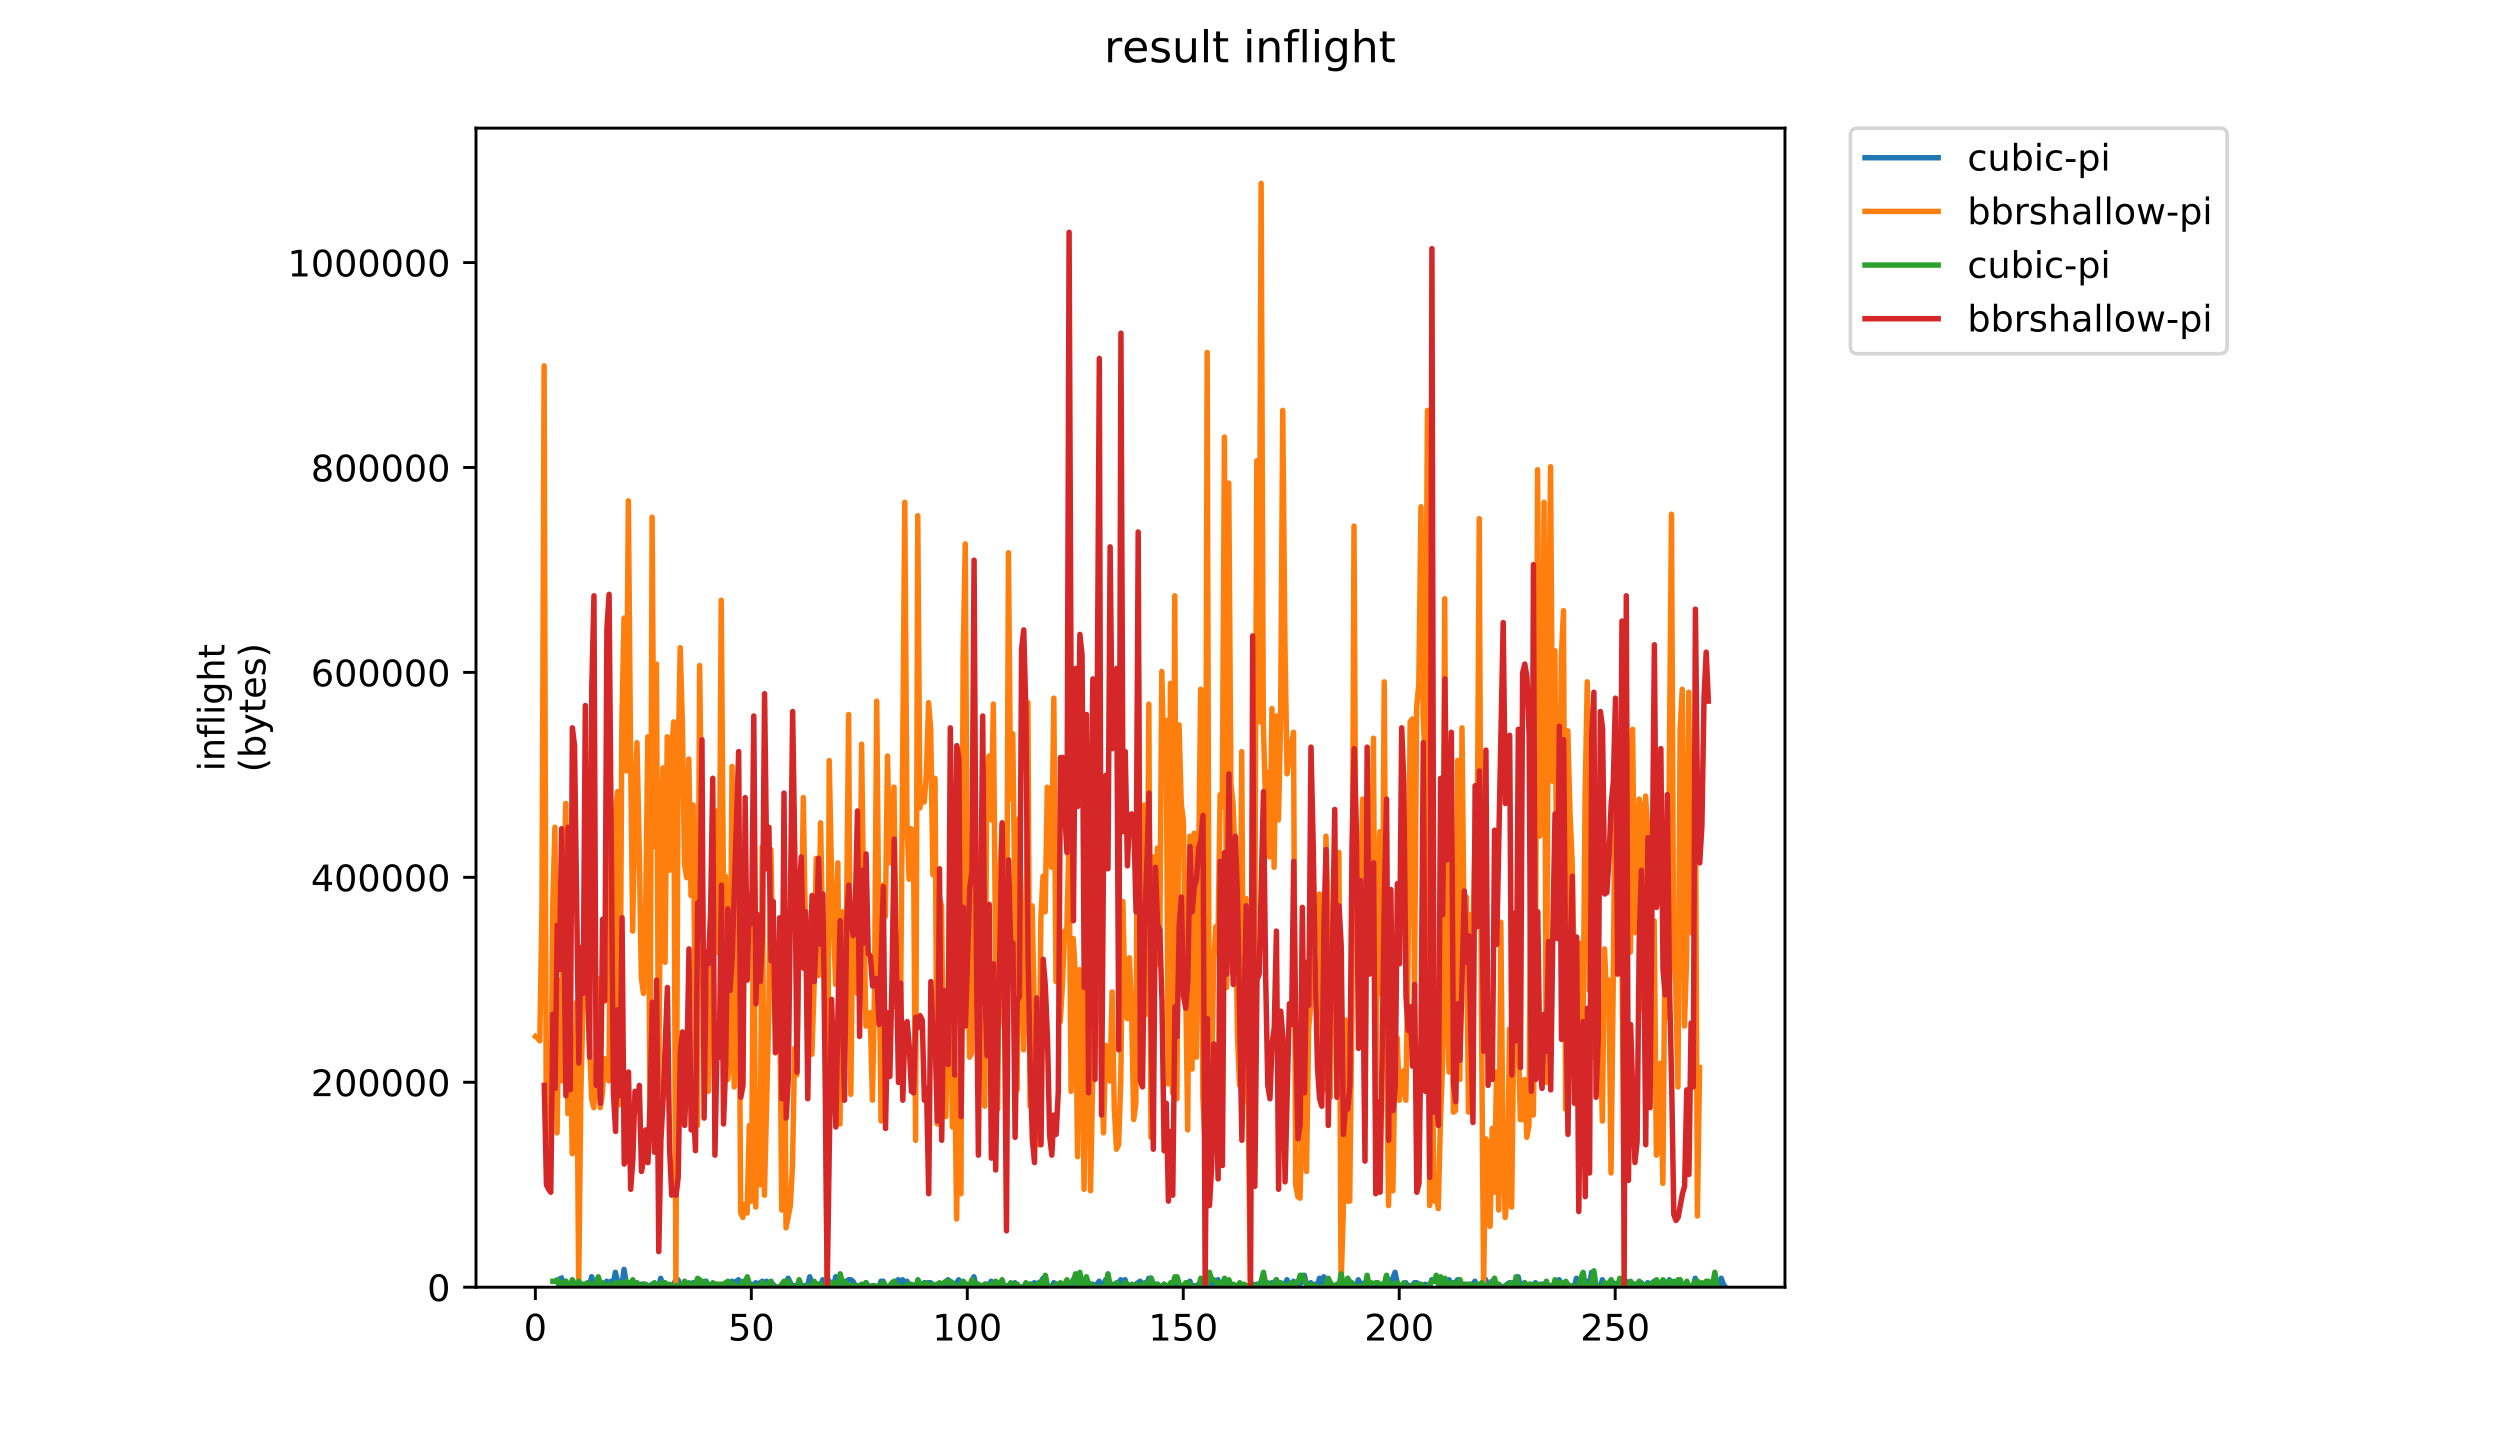 <?xml version="1.0" encoding="utf-8" standalone="no"?>
<!DOCTYPE svg PUBLIC "-//W3C//DTD SVG 1.1//EN"
  "http://www.w3.org/Graphics/SVG/1.1/DTD/svg11.dtd">
<!-- Created with matplotlib (https://matplotlib.org/) -->
<svg height="396pt" version="1.1" viewBox="0 0 684 396" width="684pt" xmlns="http://www.w3.org/2000/svg" xmlns:xlink="http://www.w3.org/1999/xlink">
 <defs>
  <style type="text/css">
*{stroke-linecap:butt;stroke-linejoin:round;}
  </style>
 </defs>
 <g id="figure_1">
  <g id="patch_1">
   <path d="M 0 396 
L 684 396 
L 684 0 
L 0 0 
z
" style="fill:#ffffff;"/>
  </g>
  <g id="axes_1">
   <g id="patch_2">
    <path d="M 130.23 352.174 
L 488.365 352.174 
L 488.365 35.062 
L 130.23 35.062 
z
" style="fill:#ffffff;"/>
   </g>
   <g id="matplotlib.axis_1">
    <g id="xtick_1">
     <g id="line2d_1">
      <defs>
       <path d="M 0 0 
L 0 3.5 
" id="m42ec2df2f7" style="stroke:#000000;stroke-width:0.8;"/>
      </defs>
      <g>
       <use style="stroke:#000000;stroke-width:0.8;" x="146.472" xlink:href="#m42ec2df2f7" y="352.174"/>
      </g>
     </g>
     <g id="text_1">
      <!-- 0 -->
      <defs>
       <path d="M 31.781 66.406 
Q 24.172 66.406 20.328 58.906 
Q 16.5 51.422 16.5 36.375 
Q 16.5 21.391 20.328 13.891 
Q 24.172 6.391 31.781 6.391 
Q 39.453 6.391 43.281 13.891 
Q 47.125 21.391 47.125 36.375 
Q 47.125 51.422 43.281 58.906 
Q 39.453 66.406 31.781 66.406 
z
M 31.781 74.219 
Q 44.047 74.219 50.516 64.516 
Q 56.984 54.828 56.984 36.375 
Q 56.984 17.969 50.516 8.266 
Q 44.047 -1.422 31.781 -1.422 
Q 19.531 -1.422 13.062 8.266 
Q 6.594 17.969 6.594 36.375 
Q 6.594 54.828 13.062 64.516 
Q 19.531 74.219 31.781 74.219 
z
" id="DejaVuSans-48"/>
      </defs>
      <g transform="translate(143.291 366.773)scale(0.1 -0.1)">
       <use xlink:href="#DejaVuSans-48"/>
      </g>
     </g>
    </g>
    <g id="xtick_2">
     <g id="line2d_2">
      <g>
       <use style="stroke:#000000;stroke-width:0.8;" x="205.561" xlink:href="#m42ec2df2f7" y="352.174"/>
      </g>
     </g>
     <g id="text_2">
      <!-- 50 -->
      <defs>
       <path d="M 10.797 72.906 
L 49.516 72.906 
L 49.516 64.594 
L 19.828 64.594 
L 19.828 46.734 
Q 21.969 47.469 24.109 47.828 
Q 26.266 48.188 28.422 48.188 
Q 40.625 48.188 47.75 41.5 
Q 54.891 34.812 54.891 23.391 
Q 54.891 11.625 47.562 5.094 
Q 40.234 -1.422 26.906 -1.422 
Q 22.312 -1.422 17.547 -0.641 
Q 12.797 0.141 7.719 1.703 
L 7.719 11.625 
Q 12.109 9.234 16.797 8.062 
Q 21.484 6.891 26.703 6.891 
Q 35.156 6.891 40.078 11.328 
Q 45.016 15.766 45.016 23.391 
Q 45.016 31 40.078 35.438 
Q 35.156 39.891 26.703 39.891 
Q 22.75 39.891 18.812 39.016 
Q 14.891 38.141 10.797 36.281 
z
" id="DejaVuSans-53"/>
      </defs>
      <g transform="translate(199.199 366.773)scale(0.1 -0.1)">
       <use xlink:href="#DejaVuSans-53"/>
       <use x="63.623" xlink:href="#DejaVuSans-48"/>
      </g>
     </g>
    </g>
    <g id="xtick_3">
     <g id="line2d_3">
      <g>
       <use style="stroke:#000000;stroke-width:0.8;" x="264.65" xlink:href="#m42ec2df2f7" y="352.174"/>
      </g>
     </g>
     <g id="text_3">
      <!-- 100 -->
      <defs>
       <path d="M 12.406 8.297 
L 28.516 8.297 
L 28.516 63.922 
L 10.984 60.406 
L 10.984 69.391 
L 28.422 72.906 
L 38.281 72.906 
L 38.281 8.297 
L 54.391 8.297 
L 54.391 0 
L 12.406 0 
z
" id="DejaVuSans-49"/>
      </defs>
      <g transform="translate(255.106 366.773)scale(0.1 -0.1)">
       <use xlink:href="#DejaVuSans-49"/>
       <use x="63.623" xlink:href="#DejaVuSans-48"/>
       <use x="127.246" xlink:href="#DejaVuSans-48"/>
      </g>
     </g>
    </g>
    <g id="xtick_4">
     <g id="line2d_4">
      <g>
       <use style="stroke:#000000;stroke-width:0.8;" x="323.739" xlink:href="#m42ec2df2f7" y="352.174"/>
      </g>
     </g>
     <g id="text_4">
      <!-- 150 -->
      <g transform="translate(314.195 366.773)scale(0.1 -0.1)">
       <use xlink:href="#DejaVuSans-49"/>
       <use x="63.623" xlink:href="#DejaVuSans-53"/>
       <use x="127.246" xlink:href="#DejaVuSans-48"/>
      </g>
     </g>
    </g>
    <g id="xtick_5">
     <g id="line2d_5">
      <g>
       <use style="stroke:#000000;stroke-width:0.8;" x="382.828" xlink:href="#m42ec2df2f7" y="352.174"/>
      </g>
     </g>
     <g id="text_5">
      <!-- 200 -->
      <defs>
       <path d="M 19.188 8.297 
L 53.609 8.297 
L 53.609 0 
L 7.328 0 
L 7.328 8.297 
Q 12.938 14.109 22.625 23.891 
Q 32.328 33.688 34.812 36.531 
Q 39.547 41.844 41.422 45.531 
Q 43.312 49.219 43.312 52.781 
Q 43.312 58.594 39.234 62.25 
Q 35.156 65.922 28.609 65.922 
Q 23.969 65.922 18.812 64.312 
Q 13.672 62.703 7.812 59.422 
L 7.812 69.391 
Q 13.766 71.781 18.938 73 
Q 24.125 74.219 28.422 74.219 
Q 39.75 74.219 46.484 68.547 
Q 53.219 62.891 53.219 53.422 
Q 53.219 48.922 51.531 44.891 
Q 49.859 40.875 45.406 35.406 
Q 44.188 33.984 37.641 27.219 
Q 31.109 20.453 19.188 8.297 
z
" id="DejaVuSans-50"/>
      </defs>
      <g transform="translate(373.284 366.773)scale(0.1 -0.1)">
       <use xlink:href="#DejaVuSans-50"/>
       <use x="63.623" xlink:href="#DejaVuSans-48"/>
       <use x="127.246" xlink:href="#DejaVuSans-48"/>
      </g>
     </g>
    </g>
    <g id="xtick_6">
     <g id="line2d_6">
      <g>
       <use style="stroke:#000000;stroke-width:0.8;" x="441.917" xlink:href="#m42ec2df2f7" y="352.174"/>
      </g>
     </g>
     <g id="text_6">
      <!-- 250 -->
      <g transform="translate(432.373 366.773)scale(0.1 -0.1)">
       <use xlink:href="#DejaVuSans-50"/>
       <use x="63.623" xlink:href="#DejaVuSans-53"/>
       <use x="127.246" xlink:href="#DejaVuSans-48"/>
      </g>
     </g>
    </g>
   </g>
   <g id="matplotlib.axis_2">
    <g id="ytick_1">
     <g id="line2d_7">
      <defs>
       <path d="M 0 0 
L -3.5 0 
" id="m9246a0f414" style="stroke:#000000;stroke-width:0.8;"/>
      </defs>
      <g>
       <use style="stroke:#000000;stroke-width:0.8;" x="130.23" xlink:href="#m9246a0f414" y="352.174"/>
      </g>
     </g>
     <g id="text_7">
      <!-- 0 -->
      <g transform="translate(116.868 355.973)scale(0.1 -0.1)">
       <use xlink:href="#DejaVuSans-48"/>
      </g>
     </g>
    </g>
    <g id="ytick_2">
     <g id="line2d_8">
      <g>
       <use style="stroke:#000000;stroke-width:0.8;" x="130.23" xlink:href="#m9246a0f414" y="296.107"/>
      </g>
     </g>
     <g id="text_8">
      <!-- 200000 -->
      <g transform="translate(85.055 299.906)scale(0.1 -0.1)">
       <use xlink:href="#DejaVuSans-50"/>
       <use x="63.623" xlink:href="#DejaVuSans-48"/>
       <use x="127.246" xlink:href="#DejaVuSans-48"/>
       <use x="190.869" xlink:href="#DejaVuSans-48"/>
       <use x="254.492" xlink:href="#DejaVuSans-48"/>
       <use x="318.115" xlink:href="#DejaVuSans-48"/>
      </g>
     </g>
    </g>
    <g id="ytick_3">
     <g id="line2d_9">
      <g>
       <use style="stroke:#000000;stroke-width:0.8;" x="130.23" xlink:href="#m9246a0f414" y="240.039"/>
      </g>
     </g>
     <g id="text_9">
      <!-- 400000 -->
      <defs>
       <path d="M 37.797 64.312 
L 12.891 25.391 
L 37.797 25.391 
z
M 35.203 72.906 
L 47.609 72.906 
L 47.609 25.391 
L 58.016 25.391 
L 58.016 17.188 
L 47.609 17.188 
L 47.609 0 
L 37.797 0 
L 37.797 17.188 
L 4.891 17.188 
L 4.891 26.703 
z
" id="DejaVuSans-52"/>
      </defs>
      <g transform="translate(85.055 243.838)scale(0.1 -0.1)">
       <use xlink:href="#DejaVuSans-52"/>
       <use x="63.623" xlink:href="#DejaVuSans-48"/>
       <use x="127.246" xlink:href="#DejaVuSans-48"/>
       <use x="190.869" xlink:href="#DejaVuSans-48"/>
       <use x="254.492" xlink:href="#DejaVuSans-48"/>
       <use x="318.115" xlink:href="#DejaVuSans-48"/>
      </g>
     </g>
    </g>
    <g id="ytick_4">
     <g id="line2d_10">
      <g>
       <use style="stroke:#000000;stroke-width:0.8;" x="130.23" xlink:href="#m9246a0f414" y="183.972"/>
      </g>
     </g>
     <g id="text_10">
      <!-- 600000 -->
      <defs>
       <path d="M 33.016 40.375 
Q 26.375 40.375 22.484 35.828 
Q 18.609 31.297 18.609 23.391 
Q 18.609 15.531 22.484 10.953 
Q 26.375 6.391 33.016 6.391 
Q 39.656 6.391 43.531 10.953 
Q 47.406 15.531 47.406 23.391 
Q 47.406 31.297 43.531 35.828 
Q 39.656 40.375 33.016 40.375 
z
M 52.594 71.297 
L 52.594 62.312 
Q 48.875 64.062 45.094 64.984 
Q 41.312 65.922 37.594 65.922 
Q 27.828 65.922 22.672 59.328 
Q 17.531 52.734 16.797 39.406 
Q 19.672 43.656 24.016 45.922 
Q 28.375 48.188 33.594 48.188 
Q 44.578 48.188 50.953 41.516 
Q 57.328 34.859 57.328 23.391 
Q 57.328 12.156 50.688 5.359 
Q 44.047 -1.422 33.016 -1.422 
Q 20.359 -1.422 13.672 8.266 
Q 6.984 17.969 6.984 36.375 
Q 6.984 53.656 15.188 63.938 
Q 23.391 74.219 37.203 74.219 
Q 40.922 74.219 44.703 73.484 
Q 48.484 72.75 52.594 71.297 
z
" id="DejaVuSans-54"/>
      </defs>
      <g transform="translate(85.055 187.771)scale(0.1 -0.1)">
       <use xlink:href="#DejaVuSans-54"/>
       <use x="63.623" xlink:href="#DejaVuSans-48"/>
       <use x="127.246" xlink:href="#DejaVuSans-48"/>
       <use x="190.869" xlink:href="#DejaVuSans-48"/>
       <use x="254.492" xlink:href="#DejaVuSans-48"/>
       <use x="318.115" xlink:href="#DejaVuSans-48"/>
      </g>
     </g>
    </g>
    <g id="ytick_5">
     <g id="line2d_11">
      <g>
       <use style="stroke:#000000;stroke-width:0.8;" x="130.23" xlink:href="#m9246a0f414" y="127.904"/>
      </g>
     </g>
     <g id="text_11">
      <!-- 800000 -->
      <defs>
       <path d="M 31.781 34.625 
Q 24.75 34.625 20.719 30.859 
Q 16.703 27.094 16.703 20.516 
Q 16.703 13.922 20.719 10.156 
Q 24.75 6.391 31.781 6.391 
Q 38.812 6.391 42.859 10.172 
Q 46.922 13.969 46.922 20.516 
Q 46.922 27.094 42.891 30.859 
Q 38.875 34.625 31.781 34.625 
z
M 21.922 38.812 
Q 15.578 40.375 12.031 44.719 
Q 8.5 49.078 8.5 55.328 
Q 8.5 64.062 14.719 69.141 
Q 20.953 74.219 31.781 74.219 
Q 42.672 74.219 48.875 69.141 
Q 55.078 64.062 55.078 55.328 
Q 55.078 49.078 51.531 44.719 
Q 48 40.375 41.703 38.812 
Q 48.828 37.156 52.797 32.312 
Q 56.781 27.484 56.781 20.516 
Q 56.781 9.906 50.312 4.234 
Q 43.844 -1.422 31.781 -1.422 
Q 19.734 -1.422 13.25 4.234 
Q 6.781 9.906 6.781 20.516 
Q 6.781 27.484 10.781 32.312 
Q 14.797 37.156 21.922 38.812 
z
M 18.312 54.391 
Q 18.312 48.734 21.844 45.562 
Q 25.391 42.391 31.781 42.391 
Q 38.141 42.391 41.719 45.562 
Q 45.312 48.734 45.312 54.391 
Q 45.312 60.062 41.719 63.234 
Q 38.141 66.406 31.781 66.406 
Q 25.391 66.406 21.844 63.234 
Q 18.312 60.062 18.312 54.391 
z
" id="DejaVuSans-56"/>
      </defs>
      <g transform="translate(85.055 131.703)scale(0.1 -0.1)">
       <use xlink:href="#DejaVuSans-56"/>
       <use x="63.623" xlink:href="#DejaVuSans-48"/>
       <use x="127.246" xlink:href="#DejaVuSans-48"/>
       <use x="190.869" xlink:href="#DejaVuSans-48"/>
       <use x="254.492" xlink:href="#DejaVuSans-48"/>
       <use x="318.115" xlink:href="#DejaVuSans-48"/>
      </g>
     </g>
    </g>
    <g id="ytick_6">
     <g id="line2d_12">
      <g>
       <use style="stroke:#000000;stroke-width:0.8;" x="130.23" xlink:href="#m9246a0f414" y="71.837"/>
      </g>
     </g>
     <g id="text_12">
      <!-- 1000000 -->
      <g transform="translate(78.693 75.636)scale(0.1 -0.1)">
       <use xlink:href="#DejaVuSans-49"/>
       <use x="63.623" xlink:href="#DejaVuSans-48"/>
       <use x="127.246" xlink:href="#DejaVuSans-48"/>
       <use x="190.869" xlink:href="#DejaVuSans-48"/>
       <use x="254.492" xlink:href="#DejaVuSans-48"/>
       <use x="318.115" xlink:href="#DejaVuSans-48"/>
       <use x="381.738" xlink:href="#DejaVuSans-48"/>
      </g>
     </g>
    </g>
    <g id="text_13">
     <!-- inflight -->
     <defs>
      <path d="M 9.422 54.688 
L 18.406 54.688 
L 18.406 0 
L 9.422 0 
z
M 9.422 75.984 
L 18.406 75.984 
L 18.406 64.594 
L 9.422 64.594 
z
" id="DejaVuSans-105"/>
      <path d="M 54.891 33.016 
L 54.891 0 
L 45.906 0 
L 45.906 32.719 
Q 45.906 40.484 42.875 44.328 
Q 39.844 48.188 33.797 48.188 
Q 26.516 48.188 22.312 43.547 
Q 18.109 38.922 18.109 30.906 
L 18.109 0 
L 9.078 0 
L 9.078 54.688 
L 18.109 54.688 
L 18.109 46.188 
Q 21.344 51.125 25.703 53.562 
Q 30.078 56 35.797 56 
Q 45.219 56 50.047 50.172 
Q 54.891 44.344 54.891 33.016 
z
" id="DejaVuSans-110"/>
      <path d="M 37.109 75.984 
L 37.109 68.5 
L 28.516 68.5 
Q 23.688 68.5 21.797 66.547 
Q 19.922 64.594 19.922 59.516 
L 19.922 54.688 
L 34.719 54.688 
L 34.719 47.703 
L 19.922 47.703 
L 19.922 0 
L 10.891 0 
L 10.891 47.703 
L 2.297 47.703 
L 2.297 54.688 
L 10.891 54.688 
L 10.891 58.5 
Q 10.891 67.625 15.141 71.797 
Q 19.391 75.984 28.609 75.984 
z
" id="DejaVuSans-102"/>
      <path d="M 9.422 75.984 
L 18.406 75.984 
L 18.406 0 
L 9.422 0 
z
" id="DejaVuSans-108"/>
      <path d="M 45.406 27.984 
Q 45.406 37.75 41.375 43.109 
Q 37.359 48.484 30.078 48.484 
Q 22.859 48.484 18.828 43.109 
Q 14.797 37.75 14.797 27.984 
Q 14.797 18.266 18.828 12.891 
Q 22.859 7.516 30.078 7.516 
Q 37.359 7.516 41.375 12.891 
Q 45.406 18.266 45.406 27.984 
z
M 54.391 6.781 
Q 54.391 -7.172 48.188 -13.984 
Q 42 -20.797 29.203 -20.797 
Q 24.469 -20.797 20.266 -20.094 
Q 16.062 -19.391 12.109 -17.922 
L 12.109 -9.188 
Q 16.062 -11.328 19.922 -12.344 
Q 23.781 -13.375 27.781 -13.375 
Q 36.625 -13.375 41.016 -8.766 
Q 45.406 -4.156 45.406 5.172 
L 45.406 9.625 
Q 42.625 4.781 38.281 2.391 
Q 33.938 0 27.875 0 
Q 17.828 0 11.672 7.656 
Q 5.516 15.328 5.516 27.984 
Q 5.516 40.672 11.672 48.328 
Q 17.828 56 27.875 56 
Q 33.938 56 38.281 53.609 
Q 42.625 51.219 45.406 46.391 
L 45.406 54.688 
L 54.391 54.688 
z
" id="DejaVuSans-103"/>
      <path d="M 54.891 33.016 
L 54.891 0 
L 45.906 0 
L 45.906 32.719 
Q 45.906 40.484 42.875 44.328 
Q 39.844 48.188 33.797 48.188 
Q 26.516 48.188 22.312 43.547 
Q 18.109 38.922 18.109 30.906 
L 18.109 0 
L 9.078 0 
L 9.078 75.984 
L 18.109 75.984 
L 18.109 46.188 
Q 21.344 51.125 25.703 53.562 
Q 30.078 56 35.797 56 
Q 45.219 56 50.047 50.172 
Q 54.891 44.344 54.891 33.016 
z
" id="DejaVuSans-104"/>
      <path d="M 18.312 70.219 
L 18.312 54.688 
L 36.812 54.688 
L 36.812 47.703 
L 18.312 47.703 
L 18.312 18.016 
Q 18.312 11.328 20.141 9.422 
Q 21.969 7.516 27.594 7.516 
L 36.812 7.516 
L 36.812 0 
L 27.594 0 
Q 17.188 0 13.234 3.875 
Q 9.281 7.766 9.281 18.016 
L 9.281 47.703 
L 2.688 47.703 
L 2.688 54.688 
L 9.281 54.688 
L 9.281 70.219 
z
" id="DejaVuSans-116"/>
     </defs>
     <g transform="translate(61.415 211.018)rotate(-90)scale(0.1 -0.1)">
      <use xlink:href="#DejaVuSans-105"/>
      <use x="27.783" xlink:href="#DejaVuSans-110"/>
      <use x="91.162" xlink:href="#DejaVuSans-102"/>
      <use x="126.367" xlink:href="#DejaVuSans-108"/>
      <use x="154.15" xlink:href="#DejaVuSans-105"/>
      <use x="181.934" xlink:href="#DejaVuSans-103"/>
      <use x="245.41" xlink:href="#DejaVuSans-104"/>
      <use x="308.789" xlink:href="#DejaVuSans-116"/>
     </g>
     <!-- (bytes) -->
     <defs>
      <path d="M 31 75.875 
Q 24.469 64.656 21.281 53.656 
Q 18.109 42.672 18.109 31.391 
Q 18.109 20.125 21.312 9.062 
Q 24.516 -2 31 -13.188 
L 23.188 -13.188 
Q 15.875 -1.703 12.234 9.375 
Q 8.594 20.453 8.594 31.391 
Q 8.594 42.281 12.203 53.312 
Q 15.828 64.359 23.188 75.875 
z
" id="DejaVuSans-40"/>
      <path d="M 48.688 27.297 
Q 48.688 37.203 44.609 42.844 
Q 40.531 48.484 33.406 48.484 
Q 26.266 48.484 22.188 42.844 
Q 18.109 37.203 18.109 27.297 
Q 18.109 17.391 22.188 11.75 
Q 26.266 6.109 33.406 6.109 
Q 40.531 6.109 44.609 11.75 
Q 48.688 17.391 48.688 27.297 
z
M 18.109 46.391 
Q 20.953 51.266 25.266 53.625 
Q 29.594 56 35.594 56 
Q 45.562 56 51.781 48.094 
Q 58.016 40.188 58.016 27.297 
Q 58.016 14.406 51.781 6.484 
Q 45.562 -1.422 35.594 -1.422 
Q 29.594 -1.422 25.266 0.953 
Q 20.953 3.328 18.109 8.203 
L 18.109 0 
L 9.078 0 
L 9.078 75.984 
L 18.109 75.984 
z
" id="DejaVuSans-98"/>
      <path d="M 32.172 -5.078 
Q 28.375 -14.844 24.75 -17.812 
Q 21.141 -20.797 15.094 -20.797 
L 7.906 -20.797 
L 7.906 -13.281 
L 13.188 -13.281 
Q 16.891 -13.281 18.938 -11.516 
Q 21 -9.766 23.484 -3.219 
L 25.094 0.875 
L 2.984 54.688 
L 12.5 54.688 
L 29.594 11.922 
L 46.688 54.688 
L 56.203 54.688 
z
" id="DejaVuSans-121"/>
      <path d="M 56.203 29.594 
L 56.203 25.203 
L 14.891 25.203 
Q 15.484 15.922 20.484 11.062 
Q 25.484 6.203 34.422 6.203 
Q 39.594 6.203 44.453 7.469 
Q 49.312 8.734 54.109 11.281 
L 54.109 2.781 
Q 49.266 0.734 44.188 -0.344 
Q 39.109 -1.422 33.891 -1.422 
Q 20.797 -1.422 13.156 6.188 
Q 5.516 13.812 5.516 26.812 
Q 5.516 40.234 12.766 48.109 
Q 20.016 56 32.328 56 
Q 43.359 56 49.781 48.891 
Q 56.203 41.797 56.203 29.594 
z
M 47.219 32.234 
Q 47.125 39.594 43.094 43.984 
Q 39.062 48.391 32.422 48.391 
Q 24.906 48.391 20.391 44.141 
Q 15.875 39.891 15.188 32.172 
z
" id="DejaVuSans-101"/>
      <path d="M 44.281 53.078 
L 44.281 44.578 
Q 40.484 46.531 36.375 47.5 
Q 32.281 48.484 27.875 48.484 
Q 21.188 48.484 17.844 46.438 
Q 14.5 44.391 14.5 40.281 
Q 14.5 37.156 16.891 35.375 
Q 19.281 33.594 26.516 31.984 
L 29.594 31.297 
Q 39.156 29.25 43.188 25.516 
Q 47.219 21.781 47.219 15.094 
Q 47.219 7.469 41.188 3.016 
Q 35.156 -1.422 24.609 -1.422 
Q 20.219 -1.422 15.453 -0.562 
Q 10.688 0.297 5.422 2 
L 5.422 11.281 
Q 10.406 8.688 15.234 7.391 
Q 20.062 6.109 24.812 6.109 
Q 31.156 6.109 34.562 8.281 
Q 37.984 10.453 37.984 14.406 
Q 37.984 18.062 35.516 20.016 
Q 33.062 21.969 24.703 23.781 
L 21.578 24.516 
Q 13.234 26.266 9.516 29.906 
Q 5.812 33.547 5.812 39.891 
Q 5.812 47.609 11.281 51.797 
Q 16.75 56 26.812 56 
Q 31.781 56 36.172 55.266 
Q 40.578 54.547 44.281 53.078 
z
" id="DejaVuSans-115"/>
      <path d="M 8.016 75.875 
L 15.828 75.875 
Q 23.141 64.359 26.781 53.312 
Q 30.422 42.281 30.422 31.391 
Q 30.422 20.453 26.781 9.375 
Q 23.141 -1.703 15.828 -13.188 
L 8.016 -13.188 
Q 14.5 -2 17.703 9.062 
Q 20.906 20.125 20.906 31.391 
Q 20.906 42.672 17.703 53.656 
Q 14.5 64.656 8.016 75.875 
z
" id="DejaVuSans-41"/>
     </defs>
     <g transform="translate(72.613 211.295)rotate(-90)scale(0.1 -0.1)">
      <use xlink:href="#DejaVuSans-40"/>
      <use x="39.014" xlink:href="#DejaVuSans-98"/>
      <use x="102.49" xlink:href="#DejaVuSans-121"/>
      <use x="161.67" xlink:href="#DejaVuSans-116"/>
      <use x="200.879" xlink:href="#DejaVuSans-101"/>
      <use x="262.402" xlink:href="#DejaVuSans-115"/>
      <use x="314.502" xlink:href="#DejaVuSans-41"/>
     </g>
    </g>
   </g>
   <g id="line2d_13">
    <path clip-path="url(#pb3ae70224c)" d="M 153.597 349.739 
L 154.188 351.362 
L 154.779 350.55 
L 155.37 352.174 
L 155.961 352.174 
L 156.552 350.55 
L 157.143 352.174 
L 157.734 351.362 
L 158.324 351.362 
L 158.915 352.174 
L 159.506 351.362 
L 160.688 352.174 
L 161.279 351.768 
L 161.87 349.333 
L 162.461 351.362 
L 163.052 350.956 
L 163.642 351.362 
L 164.233 350.956 
L 164.824 352.174 
L 165.415 352.174 
L 166.006 350.55 
L 166.597 352.174 
L 167.188 350.55 
L 167.779 351.362 
L 168.37 348.115 
L 168.96 350.55 
L 169.551 352.174 
L 170.142 351.768 
L 170.733 347.303 
L 171.324 350.956 
L 171.915 351.768 
L 172.506 350.956 
L 173.097 350.55 
L 173.688 352.174 
L 174.278 351.362 
L 174.869 352.174 
L 175.46 351.362 
L 176.051 351.362 
L 177.233 352.174 
L 178.415 351.362 
L 179.006 352.174 
L 180.187 352.174 
L 180.778 349.739 
L 181.369 352.174 
L 181.96 351.768 
L 182.551 352.174 
L 183.142 351.768 
L 183.733 352.174 
L 184.324 351.362 
L 184.914 350.145 
L 185.505 350.145 
L 186.096 352.174 
L 187.278 352.174 
L 187.869 351.362 
L 188.46 351.768 
L 189.051 351.768 
L 189.642 350.956 
L 190.232 351.362 
L 190.823 350.145 
L 191.414 352.174 
L 192.596 351.362 
L 193.187 350.55 
L 193.778 352.174 
L 194.96 352.174 
L 195.55 351.362 
L 196.141 352.174 
L 196.732 352.174 
L 197.323 351.768 
L 197.914 352.174 
L 198.505 351.768 
L 199.096 351.768 
L 199.687 352.174 
L 200.278 350.55 
L 200.868 351.362 
L 201.459 350.55 
L 202.05 350.145 
L 202.641 352.174 
L 203.232 350.956 
L 203.823 351.362 
L 204.414 349.739 
L 205.005 351.362 
L 205.596 351.362 
L 206.186 352.174 
L 206.777 350.956 
L 207.368 352.174 
L 207.959 350.956 
L 208.55 350.55 
L 209.141 352.174 
L 209.732 350.55 
L 210.323 351.768 
L 210.914 351.362 
L 211.504 351.362 
L 212.095 352.174 
L 213.868 352.174 
L 214.459 351.768 
L 215.05 350.956 
L 215.641 349.739 
L 216.822 352.174 
L 217.413 351.768 
L 218.004 352.174 
L 219.186 352.174 
L 219.777 351.768 
L 220.959 351.768 
L 221.55 349.333 
L 222.14 351.768 
L 222.731 352.174 
L 223.322 352.174 
L 223.913 351.362 
L 224.504 352.174 
L 225.095 350.145 
L 225.686 352.174 
L 226.277 349.739 
L 226.868 350.55 
L 227.458 352.174 
L 228.049 352.174 
L 228.64 349.333 
L 229.231 352.174 
L 229.822 351.768 
L 230.413 350.956 
L 231.004 351.362 
L 231.595 350.55 
L 232.186 350.145 
L 232.776 350.145 
L 233.367 350.55 
L 233.958 351.768 
L 234.549 351.768 
L 235.14 352.174 
L 235.731 351.768 
L 236.322 352.174 
L 236.913 350.956 
L 237.504 351.768 
L 238.094 352.174 
L 238.685 351.768 
L 239.276 352.174 
L 240.458 352.174 
L 241.049 350.55 
L 241.64 350.55 
L 242.231 352.174 
L 244.003 352.174 
L 244.594 350.956 
L 245.776 350.145 
L 246.367 351.362 
L 246.958 350.145 
L 247.549 352.174 
L 248.14 350.55 
L 248.73 351.768 
L 249.321 351.768 
L 249.912 352.174 
L 250.503 352.174 
L 251.094 351.362 
L 251.685 352.174 
L 252.276 352.174 
L 252.867 350.956 
L 253.458 352.174 
L 254.048 350.956 
L 254.639 350.956 
L 255.23 352.174 
L 256.412 351.362 
L 257.003 352.174 
L 257.594 351.768 
L 258.185 351.768 
L 258.776 351.362 
L 259.366 350.145 
L 259.957 350.956 
L 260.548 352.174 
L 261.139 352.174 
L 261.73 350.956 
L 262.321 350.145 
L 262.912 352.174 
L 263.503 350.956 
L 264.094 351.362 
L 264.684 352.174 
L 265.275 352.174 
L 265.866 351.768 
L 266.457 349.333 
L 267.048 351.768 
L 267.639 352.174 
L 268.821 352.174 
L 269.412 351.362 
L 270.002 352.174 
L 270.593 351.768 
L 271.184 350.55 
L 271.775 351.768 
L 272.366 351.768 
L 272.957 350.956 
L 273.548 352.174 
L 274.139 351.362 
L 274.73 352.174 
L 275.32 351.768 
L 275.911 352.174 
L 276.502 351.768 
L 277.093 352.174 
L 277.684 350.956 
L 278.275 352.174 
L 280.048 352.174 
L 280.638 351.768 
L 281.229 352.174 
L 281.82 351.362 
L 282.411 351.362 
L 283.002 350.956 
L 283.593 352.174 
L 284.184 350.956 
L 284.775 351.362 
L 285.366 349.739 
L 285.956 352.174 
L 286.547 351.768 
L 287.138 352.174 
L 287.729 352.174 
L 288.32 350.956 
L 288.911 351.362 
L 289.502 351.362 
L 290.093 351.768 
L 290.684 351.768 
L 291.274 352.174 
L 292.456 352.174 
L 293.047 351.362 
L 293.638 350.145 
L 294.229 352.174 
L 294.82 351.362 
L 295.411 351.362 
L 296.002 350.956 
L 296.592 351.362 
L 297.183 351.362 
L 297.774 352.174 
L 298.365 351.362 
L 298.956 351.362 
L 299.547 352.174 
L 300.729 350.55 
L 301.32 352.174 
L 301.91 351.768 
L 302.501 350.145 
L 303.092 351.362 
L 303.683 350.956 
L 304.274 352.174 
L 304.865 351.362 
L 305.456 351.362 
L 306.047 350.956 
L 306.638 350.145 
L 307.228 352.174 
L 307.819 350.145 
L 308.41 351.768 
L 309.001 352.174 
L 310.183 352.174 
L 310.774 351.362 
L 311.956 350.55 
L 312.546 352.174 
L 313.137 352.174 
L 313.728 351.362 
L 314.319 349.739 
L 314.91 349.739 
L 315.501 352.174 
L 316.092 351.362 
L 316.683 351.362 
L 317.274 352.174 
L 317.864 352.174 
L 318.455 351.362 
L 319.046 352.174 
L 319.637 352.174 
L 320.228 351.362 
L 320.819 352.174 
L 321.41 352.174 
L 322.001 351.768 
L 322.592 352.174 
L 323.182 351.768 
L 323.773 352.174 
L 324.364 352.174 
L 325.546 350.55 
L 326.137 352.174 
L 326.728 351.768 
L 327.319 352.174 
L 327.91 351.362 
L 328.5 352.174 
L 329.091 351.362 
L 329.682 352.174 
L 330.273 351.768 
L 330.864 350.55 
L 331.455 351.362 
L 332.046 350.55 
L 332.637 351.362 
L 333.228 350.145 
L 333.818 352.174 
L 334.409 351.768 
L 335 351.768 
L 335.591 350.956 
L 336.182 352.174 
L 336.773 351.768 
L 337.364 352.174 
L 337.955 351.768 
L 338.546 351.768 
L 339.136 351.362 
L 339.727 352.174 
L 340.909 352.174 
L 341.5 351.768 
L 342.091 351.768 
L 342.682 351.362 
L 343.273 352.174 
L 343.864 351.362 
L 344.454 352.174 
L 345.045 350.956 
L 345.636 351.362 
L 346.227 351.362 
L 346.818 352.174 
L 347.409 351.768 
L 348 350.956 
L 348.591 351.362 
L 349.182 350.145 
L 349.772 351.362 
L 350.363 352.174 
L 350.954 351.362 
L 351.545 351.362 
L 352.136 350.145 
L 352.727 352.174 
L 353.318 351.768 
L 353.909 350.55 
L 354.5 351.362 
L 355.09 350.956 
L 355.681 351.362 
L 356.863 348.927 
L 357.454 351.362 
L 358.045 352.174 
L 358.636 350.956 
L 359.227 352.174 
L 359.818 351.362 
L 360.408 352.174 
L 360.999 349.739 
L 361.59 351.362 
L 362.181 349.333 
L 362.772 351.362 
L 363.363 351.362 
L 363.954 352.174 
L 364.545 351.768 
L 365.136 352.174 
L 365.726 351.768 
L 366.317 352.174 
L 366.908 349.739 
L 367.499 351.768 
L 368.09 350.55 
L 369.272 350.55 
L 369.863 352.174 
L 371.044 352.174 
L 371.635 350.145 
L 372.226 351.362 
L 372.817 351.362 
L 373.408 350.956 
L 373.999 351.768 
L 374.59 351.362 
L 375.181 352.174 
L 375.772 352.174 
L 376.362 351.362 
L 376.953 352.174 
L 377.544 351.362 
L 378.135 352.174 
L 378.726 352.174 
L 379.317 349.333 
L 379.908 351.768 
L 380.499 350.55 
L 381.09 349.739 
L 381.68 348.115 
L 382.271 350.956 
L 382.862 352.174 
L 384.044 352.174 
L 384.635 350.956 
L 385.226 352.174 
L 385.817 351.768 
L 386.408 351.768 
L 386.998 350.956 
L 387.589 350.956 
L 388.18 351.362 
L 388.771 352.174 
L 389.362 352.174 
L 389.953 351.362 
L 391.135 352.174 
L 391.726 350.145 
L 392.316 350.55 
L 392.907 350.55 
L 393.498 350.145 
L 394.089 350.956 
L 394.68 350.145 
L 395.271 352.174 
L 395.862 351.768 
L 396.453 350.145 
L 397.044 351.768 
L 397.634 351.768 
L 398.816 350.145 
L 399.998 351.768 
L 400.589 351.362 
L 401.18 352.174 
L 402.362 352.174 
L 403.543 350.55 
L 404.134 352.174 
L 405.316 352.174 
L 405.907 351.362 
L 406.498 350.145 
L 407.089 351.768 
L 407.68 351.362 
L 408.27 350.55 
L 409.452 352.174 
L 411.225 352.174 
L 412.998 350.956 
L 413.588 352.174 
L 414.179 352.174 
L 414.77 351.768 
L 415.361 349.333 
L 415.952 352.174 
L 416.543 352.174 
L 417.134 350.956 
L 417.725 352.174 
L 418.316 351.768 
L 418.906 352.174 
L 419.497 352.174 
L 420.088 350.956 
L 420.679 352.174 
L 421.27 352.174 
L 421.861 351.362 
L 423.043 351.362 
L 423.634 352.174 
L 424.224 351.768 
L 424.815 351.768 
L 425.406 352.174 
L 425.997 350.55 
L 426.588 350.145 
L 427.179 351.362 
L 427.77 352.174 
L 428.361 351.362 
L 428.952 351.362 
L 429.542 352.174 
L 430.724 352.174 
L 431.315 349.739 
L 431.906 352.174 
L 432.497 350.956 
L 433.088 351.768 
L 433.679 350.55 
L 434.27 350.55 
L 434.86 352.174 
L 435.451 348.115 
L 436.042 352.174 
L 436.633 352.174 
L 437.224 351.768 
L 437.815 352.174 
L 438.406 350.145 
L 438.997 351.768 
L 439.588 352.174 
L 440.178 351.362 
L 440.769 352.174 
L 441.36 350.956 
L 441.951 351.362 
L 442.542 351.362 
L 443.724 352.174 
L 444.315 352.174 
L 444.906 350.55 
L 445.496 350.956 
L 446.087 351.768 
L 446.678 352.174 
L 447.269 351.362 
L 447.86 351.362 
L 448.451 352.174 
L 449.042 350.956 
L 449.633 352.174 
L 450.224 352.174 
L 450.814 350.956 
L 451.405 351.362 
L 451.996 352.174 
L 452.587 350.55 
L 453.178 352.174 
L 453.769 351.362 
L 454.36 351.362 
L 454.951 352.174 
L 456.132 351.362 
L 456.723 350.145 
L 457.314 351.768 
L 457.905 352.174 
L 458.496 350.956 
L 459.087 351.362 
L 459.678 352.174 
L 460.269 351.362 
L 461.45 352.174 
L 463.223 352.174 
L 463.814 349.739 
L 464.405 351.768 
L 464.996 352.174 
L 465.587 351.362 
L 466.178 352.174 
L 466.768 352.174 
L 467.359 351.362 
L 468.541 352.174 
L 469.132 349.333 
L 469.723 351.768 
L 470.314 352.174 
L 470.905 349.739 
L 471.496 351.362 
L 472.086 352.174 
L 472.086 352.174 
" style="fill:none;stroke:#1f77b4;stroke-linecap:square;stroke-width:1.5;"/>
   </g>
   <g id="line2d_14">
    <path clip-path="url(#pb3ae70224c)" d="M 146.509 283.572 
L 147.1 283.978 
L 147.691 284.79 
L 148.282 248.256 
L 148.873 100.092 
L 149.463 310.769 
L 150.054 314.829 
L 150.645 313.205 
L 151.236 247.445 
L 151.827 226.336 
L 152.418 309.958 
L 153.009 268.147 
L 153.6 295.75 
L 154.191 247.85 
L 154.781 219.841 
L 155.372 304.68 
L 155.963 274.642 
L 156.554 315.641 
L 157.145 312.393 
L 157.736 274.236 
L 158.327 351.768 
L 158.918 299.403 
L 159.509 275.048 
L 160.099 244.197 
L 161.281 285.196 
L 161.872 300.621 
L 162.463 303.057 
L 163.054 294.938 
L 163.645 267.741 
L 164.236 303.057 
L 164.827 298.997 
L 165.417 289.661 
L 166.008 292.097 
L 166.599 295.75 
L 167.19 224.712 
L 167.781 286.414 
L 168.372 222.683 
L 168.963 216.594 
L 169.554 302.245 
L 170.145 197.515 
L 170.735 169.1 
L 171.326 210.911 
L 171.917 137.032 
L 172.508 204.416 
L 173.099 254.751 
L 173.69 220.653 
L 174.281 203.198 
L 174.872 231.613 
L 175.463 267.335 
L 176.053 271.8 
L 176.644 249.88 
L 177.235 201.575 
L 177.826 305.898 
L 178.417 141.497 
L 179.008 231.613 
L 179.599 181.684 
L 180.19 299.809 
L 180.781 232.425 
L 181.371 210.099 
L 181.962 263.276 
L 182.553 201.575 
L 183.144 238.108 
L 183.735 205.634 
L 184.326 197.515 
L 184.917 351.768 
L 185.508 210.505 
L 186.099 177.219 
L 186.689 197.515 
L 187.28 236.484 
L 187.871 240.138 
L 188.462 207.663 
L 189.053 245.009 
L 189.644 220.247 
L 190.235 281.137 
L 190.826 307.928 
L 191.417 182.09 
L 192.598 277.483 
L 193.189 273.424 
L 193.78 298.592 
L 194.962 252.722 
L 195.553 245.821 
L 196.144 221.871 
L 196.735 260.84 
L 197.325 164.229 
L 197.916 241.356 
L 198.507 239.732 
L 199.098 295.344 
L 199.689 290.879 
L 200.28 209.693 
L 200.871 297.374 
L 201.462 272.206 
L 202.053 233.643 
L 202.643 331.878 
L 203.234 333.096 
L 203.825 329.442 
L 204.416 331.878 
L 205.007 307.928 
L 205.598 328.63 
L 206.189 239.732 
L 206.78 330.254 
L 207.371 298.186 
L 207.961 324.165 
L 208.552 231.613 
L 209.143 327.007 
L 210.325 277.889 
L 210.916 232.425 
L 211.507 266.117 
L 212.098 272.612 
L 212.689 275.048 
L 213.279 263.682 
L 213.87 331.066 
L 214.461 235.267 
L 215.052 335.937 
L 216.234 329.848 
L 216.825 318.888 
L 217.416 286.82 
L 218.007 294.126 
L 218.597 256.781 
L 219.188 262.464 
L 219.779 218.218 
L 220.37 255.563 
L 220.961 256.375 
L 221.552 276.671 
L 222.143 288.443 
L 222.734 269.771 
L 223.325 234.861 
L 223.915 266.929 
L 224.506 225.118 
L 225.097 255.563 
L 225.688 264.899 
L 226.279 351.768 
L 226.87 208.069 
L 227.461 237.296 
L 228.643 269.365 
L 229.233 236.078 
L 229.824 307.522 
L 230.415 249.474 
L 231.006 258.405 
L 231.597 251.91 
L 232.188 195.486 
L 232.779 299.403 
L 233.37 250.692 
L 234.551 271.8 
L 235.142 269.365 
L 235.733 203.604 
L 236.324 249.474 
L 236.915 280.731 
L 237.506 277.889 
L 238.097 277.077 
L 238.688 301.027 
L 239.279 269.771 
L 239.869 191.832 
L 240.46 255.563 
L 241.051 306.71 
L 241.642 242.167 
L 242.233 250.692 
L 242.824 206.852 
L 243.415 236.078 
L 244.006 232.019 
L 244.597 215.376 
L 245.187 275.454 
L 245.778 256.375 
L 246.369 279.513 
L 247.551 137.438 
L 248.142 224.712 
L 248.733 240.544 
L 249.324 226.742 
L 249.915 228.772 
L 250.505 311.987 
L 251.096 141.091 
L 251.687 221.059 
L 252.278 215.782 
L 252.869 219.435 
L 253.46 211.723 
L 254.051 192.238 
L 254.642 199.545 
L 255.233 239.326 
L 255.823 212.941 
L 256.414 307.522 
L 257.005 245.415 
L 257.596 247.85 
L 258.187 299.403 
L 258.778 305.492 
L 259.369 277.483 
L 259.96 232.425 
L 260.551 308.334 
L 261.141 286.82 
L 261.732 333.501 
L 262.323 294.532 
L 262.914 326.601 
L 263.505 180.466 
L 264.096 148.804 
L 264.687 254.345 
L 265.278 289.255 
L 265.869 288.037 
L 266.459 210.099 
L 267.05 236.484 
L 267.641 273.018 
L 268.232 282.76 
L 268.823 276.671 
L 269.414 302.651 
L 270.005 211.317 
L 270.596 206.852 
L 271.187 224.307 
L 271.777 192.644 
L 272.368 258.811 
L 272.959 303.463 
L 273.55 240.544 
L 274.141 225.93 
L 274.732 279.919 
L 275.323 286.008 
L 275.914 151.239 
L 276.505 218.624 
L 277.095 200.763 
L 278.277 298.186 
L 278.868 223.901 
L 280.05 287.226 
L 280.641 266.929 
L 281.232 192.238 
L 281.823 302.651 
L 282.413 247.85 
L 283.595 310.769 
L 284.186 313.205 
L 284.777 251.504 
L 285.368 239.732 
L 285.959 249.474 
L 286.55 215.376 
L 287.141 228.366 
L 287.731 237.296 
L 288.322 191.02 
L 288.913 268.553 
L 289.504 254.345 
L 290.095 279.513 
L 290.686 269.365 
L 291.277 254.751 
L 291.868 254.751 
L 292.459 230.801 
L 293.049 298.592 
L 293.64 256.781 
L 294.231 266.929 
L 294.822 316.452 
L 295.413 265.305 
L 296.004 271.394 
L 296.595 325.383 
L 297.777 245.415 
L 298.367 325.789 
L 298.958 294.938 
L 299.549 281.137 
L 300.14 277.077 
L 300.731 231.613 
L 301.322 290.473 
L 301.913 309.958 
L 302.504 286.008 
L 303.095 290.067 
L 303.685 295.75 
L 304.276 271.394 
L 304.867 303.057 
L 305.458 314.423 
L 306.049 313.205 
L 306.64 295.75 
L 307.231 246.633 
L 307.822 276.671 
L 308.413 278.701 
L 309.003 262.058 
L 309.594 276.265 
L 310.185 306.304 
L 310.776 301.839 
L 311.367 171.536 
L 311.958 246.227 
L 312.549 257.999 
L 313.14 220.247 
L 313.731 277.483 
L 314.321 192.644 
L 314.912 311.175 
L 315.503 234.455 
L 316.094 257.999 
L 316.685 232.019 
L 317.276 264.088 
L 317.867 183.714 
L 318.458 211.317 
L 319.049 197.109 
L 319.639 296.562 
L 320.23 186.961 
L 320.821 298.997 
L 321.412 163.011 
L 322.003 300.621 
L 322.594 198.327 
L 323.185 219.841 
L 323.776 224.712 
L 324.957 309.146 
L 325.548 228.772 
L 326.139 292.503 
L 326.73 227.96 
L 327.321 289.255 
L 328.503 188.585 
L 329.094 300.215 
L 329.685 312.393 
L 330.275 96.439 
L 330.866 301.027 
L 331.457 297.374 
L 332.048 263.682 
L 332.639 253.533 
L 333.23 258.811 
L 333.821 217.406 
L 334.412 220.653 
L 335.003 119.577 
L 335.593 270.177 
L 336.184 132.161 
L 336.775 214.564 
L 337.366 219.841 
L 337.957 235.673 
L 338.548 282.76 
L 339.139 296.968 
L 339.73 205.634 
L 340.321 301.433 
L 340.911 245.821 
L 342.093 352.174 
L 342.684 221.871 
L 343.275 265.711 
L 343.866 126.072 
L 344.457 197.515 
L 345.048 50.163 
L 345.639 197.921 
L 346.229 218.624 
L 346.82 211.317 
L 347.411 234.455 
L 348.002 193.862 
L 348.593 237.296 
L 349.184 195.892 
L 349.775 224.307 
L 350.366 198.327 
L 350.957 112.27 
L 351.547 175.189 
L 352.138 211.723 
L 352.729 206.852 
L 353.911 200.357 
L 354.502 324.165 
L 355.093 327.413 
L 355.684 327.818 
L 356.275 302.651 
L 356.865 284.384 
L 357.456 320.512 
L 358.047 281.137 
L 358.638 274.642 
L 359.229 270.582 
L 359.82 253.128 
L 360.411 257.593 
L 361.002 244.603 
L 361.593 279.107 
L 362.183 298.186 
L 362.774 228.772 
L 363.365 249.474 
L 363.956 300.215 
L 364.547 260.434 
L 365.138 262.058 
L 365.729 259.216 
L 366.32 233.237 
L 366.911 351.768 
L 367.501 332.284 
L 368.092 279.107 
L 368.683 328.63 
L 369.274 328.63 
L 369.865 277.077 
L 370.456 143.933 
L 371.047 257.187 
L 371.638 258.811 
L 372.229 248.256 
L 372.819 218.624 
L 373.41 307.928 
L 374.001 240.544 
L 374.592 233.237 
L 375.183 249.068 
L 375.774 201.98 
L 376.365 303.057 
L 376.956 242.167 
L 377.547 227.554 
L 378.137 272.206 
L 378.728 186.555 
L 379.319 283.978 
L 379.91 329.848 
L 380.501 296.562 
L 381.092 325.789 
L 381.683 289.661 
L 382.274 283.978 
L 382.865 301.027 
L 383.455 295.75 
L 384.046 292.909 
L 384.637 301.027 
L 385.228 262.87 
L 385.819 197.515 
L 386.41 196.703 
L 387.001 271.8 
L 387.592 193.456 
L 388.183 187.367 
L 388.773 138.656 
L 389.364 195.892 
L 389.955 208.881 
L 390.546 112.27 
L 391.137 329.848 
L 391.728 273.83 
L 392.319 328.63 
L 392.91 326.195 
L 393.501 330.66 
L 394.091 307.116 
L 394.682 290.879 
L 395.273 163.823 
L 395.864 274.236 
L 396.455 293.314 
L 397.046 225.118 
L 397.637 304.275 
L 398.228 303.869 
L 398.819 208.069 
L 399.409 295.344 
L 400 199.139 
L 400.591 256.781 
L 401.182 245.415 
L 401.773 304.275 
L 402.364 250.286 
L 402.955 257.593 
L 403.546 230.395 
L 404.137 236.078 
L 404.727 141.903 
L 405.318 276.265 
L 405.909 351.768 
L 406.5 311.581 
L 407.091 312.799 
L 407.682 335.531 
L 408.273 308.74 
L 408.864 326.195 
L 409.455 293.314 
L 410.045 331.066 
L 410.636 252.316 
L 411.227 315.235 
L 411.818 333.096 
L 412.409 326.195 
L 413 281.543 
L 413.591 330.254 
L 414.182 280.731 
L 414.773 282.354 
L 415.363 281.948 
L 415.954 306.304 
L 416.545 306.304 
L 417.136 295.344 
L 417.727 311.175 
L 418.318 307.928 
L 418.909 225.118 
L 419.5 305.086 
L 420.091 269.771 
L 420.681 128.507 
L 421.272 228.772 
L 421.863 225.524 
L 422.454 137.438 
L 423.045 296.156 
L 423.636 186.961 
L 424.227 127.695 
L 424.818 213.752 
L 425.409 178.031 
L 425.999 253.533 
L 426.59 238.92 
L 427.181 179.654 
L 427.772 167.071 
L 428.363 303.463 
L 428.954 199.951 
L 429.545 222.277 
L 430.136 235.673 
L 430.727 268.553 
L 431.317 271.8 
L 431.908 303.057 
L 432.499 257.999 
L 433.09 286.82 
L 433.681 217.812 
L 434.272 186.555 
L 434.863 270.988 
L 435.454 265.711 
L 436.045 289.255 
L 436.635 235.673 
L 437.226 298.186 
L 437.817 281.543 
L 438.408 306.71 
L 438.999 259.622 
L 439.59 274.236 
L 440.181 268.147 
L 440.772 320.918 
L 441.363 270.582 
L 441.953 209.287 
L 442.544 251.098 
L 443.135 265.711 
L 443.726 256.375 
L 444.317 324.165 
L 444.908 194.674 
L 445.499 218.624 
L 446.09 260.434 
L 446.681 199.545 
L 447.271 255.157 
L 447.862 249.88 
L 448.453 218.624 
L 449.044 221.059 
L 449.635 276.265 
L 450.226 217.812 
L 450.817 227.148 
L 451.408 246.227 
L 451.999 275.454 
L 452.589 251.91 
L 453.18 316.046 
L 453.771 314.423 
L 454.362 290.879 
L 454.953 323.759 
L 455.544 257.593 
L 456.135 278.295 
L 457.317 140.685 
L 457.907 260.434 
L 458.498 270.177 
L 459.089 297.374 
L 459.68 199.545 
L 460.271 188.585 
L 460.862 280.731 
L 461.453 262.464 
L 462.044 189.397 
L 462.635 255.157 
L 463.225 213.346 
L 463.816 203.604 
L 464.407 332.69 
L 464.998 292.097 
L 464.998 292.097 
" style="fill:none;stroke:#ff7f0e;stroke-linecap:square;stroke-width:1.5;"/>
   </g>
   <g id="line2d_15">
    <path clip-path="url(#pb3ae70224c)" d="M 151.281 350.55 
L 151.872 350.55 
L 152.463 350.145 
L 153.054 352.174 
L 153.645 350.956 
L 154.235 352.174 
L 154.826 350.55 
L 155.417 352.174 
L 156.008 352.174 
L 156.599 350.145 
L 157.19 351.362 
L 157.781 352.174 
L 158.372 350.55 
L 158.963 351.768 
L 159.553 352.174 
L 160.144 351.362 
L 160.735 350.956 
L 161.326 352.174 
L 161.917 351.362 
L 162.508 352.174 
L 163.099 350.956 
L 163.69 349.333 
L 164.281 351.362 
L 164.871 350.956 
L 165.462 352.174 
L 166.644 351.362 
L 167.235 352.174 
L 167.826 351.768 
L 168.417 350.956 
L 169.008 351.768 
L 169.599 350.956 
L 170.189 350.956 
L 170.78 351.768 
L 171.371 350.55 
L 171.962 351.362 
L 172.553 351.768 
L 173.144 350.145 
L 173.735 351.768 
L 174.326 350.956 
L 174.917 352.174 
L 176.098 351.362 
L 176.689 351.362 
L 177.28 352.174 
L 177.871 351.768 
L 178.462 351.768 
L 179.053 350.956 
L 179.644 352.174 
L 180.235 351.362 
L 180.825 351.362 
L 181.416 350.956 
L 182.007 350.956 
L 182.598 351.768 
L 183.189 351.362 
L 183.78 352.174 
L 184.371 352.174 
L 184.962 351.768 
L 185.553 351.768 
L 186.143 352.174 
L 187.325 350.55 
L 187.916 352.174 
L 188.507 350.956 
L 189.098 351.362 
L 189.689 352.174 
L 190.28 352.174 
L 190.871 349.739 
L 191.461 350.145 
L 192.052 352.174 
L 192.643 350.55 
L 193.234 352.174 
L 193.825 351.362 
L 194.416 352.174 
L 195.007 350.956 
L 195.598 351.362 
L 197.961 351.362 
L 199.143 350.55 
L 199.734 350.956 
L 200.325 352.174 
L 200.916 351.362 
L 201.507 352.174 
L 202.688 352.174 
L 203.279 350.55 
L 203.87 351.362 
L 204.461 349.333 
L 205.052 351.768 
L 205.643 352.174 
L 206.234 351.768 
L 206.825 352.174 
L 207.415 351.768 
L 208.006 351.768 
L 208.597 350.956 
L 209.188 352.174 
L 209.779 352.174 
L 210.37 350.956 
L 210.961 350.55 
L 211.552 352.174 
L 213.324 352.174 
L 214.506 350.55 
L 215.097 351.362 
L 215.688 350.55 
L 216.279 351.768 
L 216.87 352.174 
L 218.051 352.174 
L 218.642 350.145 
L 219.233 351.768 
L 219.824 352.174 
L 220.415 352.174 
L 221.006 351.768 
L 222.188 351.768 
L 222.779 350.55 
L 223.369 352.174 
L 223.96 351.362 
L 224.551 351.362 
L 225.142 352.174 
L 226.324 352.174 
L 226.915 351.362 
L 227.506 351.362 
L 228.097 350.956 
L 228.687 350.956 
L 229.278 352.174 
L 229.869 348.521 
L 230.46 350.956 
L 231.051 350.55 
L 231.642 351.362 
L 232.233 351.768 
L 234.005 351.768 
L 234.596 352.174 
L 235.778 351.362 
L 236.369 352.174 
L 236.96 350.956 
L 237.551 352.174 
L 238.142 352.174 
L 238.733 351.768 
L 239.323 351.768 
L 239.914 352.174 
L 240.505 352.174 
L 241.096 351.362 
L 241.687 350.956 
L 242.278 351.768 
L 242.869 352.174 
L 243.46 351.768 
L 244.051 350.956 
L 244.641 350.55 
L 245.232 352.174 
L 245.823 351.768 
L 246.414 352.174 
L 247.596 352.174 
L 248.187 351.362 
L 248.778 351.768 
L 249.369 351.362 
L 250.55 352.174 
L 251.141 350.145 
L 251.732 351.362 
L 252.323 351.362 
L 252.914 351.768 
L 253.505 350.956 
L 254.096 352.174 
L 254.687 352.174 
L 255.277 351.362 
L 255.868 352.174 
L 256.459 351.768 
L 257.05 350.956 
L 257.641 352.174 
L 258.232 350.956 
L 258.823 350.55 
L 259.414 350.956 
L 260.005 350.55 
L 260.595 350.956 
L 261.186 352.174 
L 261.777 352.174 
L 262.959 351.362 
L 263.55 350.55 
L 264.141 351.362 
L 264.732 351.362 
L 265.323 351.768 
L 265.913 350.145 
L 266.504 350.956 
L 267.095 351.362 
L 267.686 351.362 
L 268.868 352.174 
L 269.459 351.362 
L 270.05 351.362 
L 270.641 352.174 
L 271.231 351.362 
L 271.822 352.174 
L 272.413 350.55 
L 273.004 352.174 
L 273.595 351.362 
L 274.186 350.145 
L 274.777 352.174 
L 275.368 352.174 
L 275.959 351.768 
L 276.549 350.956 
L 277.14 352.174 
L 277.731 351.362 
L 278.322 351.362 
L 278.913 352.174 
L 280.095 352.174 
L 280.686 350.956 
L 281.277 351.768 
L 281.867 351.362 
L 282.458 352.174 
L 283.049 352.174 
L 283.64 351.362 
L 284.231 351.768 
L 284.822 350.55 
L 285.413 351.768 
L 286.004 348.927 
L 286.595 351.768 
L 287.185 352.174 
L 288.367 352.174 
L 288.958 351.362 
L 289.549 351.768 
L 290.14 350.956 
L 290.731 352.174 
L 291.322 351.362 
L 291.913 350.145 
L 292.503 351.768 
L 293.094 350.956 
L 293.685 350.55 
L 294.276 348.521 
L 294.867 351.768 
L 295.458 348.115 
L 296.049 352.174 
L 296.64 352.174 
L 297.231 349.333 
L 297.821 351.362 
L 298.412 351.362 
L 299.594 352.174 
L 301.958 352.174 
L 302.549 351.768 
L 303.139 348.521 
L 303.73 351.768 
L 304.321 352.174 
L 304.912 351.768 
L 305.503 350.956 
L 306.094 351.768 
L 306.685 352.174 
L 307.276 352.174 
L 307.867 350.956 
L 308.457 352.174 
L 309.639 351.362 
L 310.23 352.174 
L 310.821 351.362 
L 311.412 352.174 
L 312.003 351.768 
L 312.594 351.768 
L 313.185 350.956 
L 313.775 351.768 
L 314.366 351.362 
L 314.957 349.739 
L 315.548 351.362 
L 316.139 351.768 
L 316.73 351.362 
L 317.321 352.174 
L 317.912 352.174 
L 318.503 351.362 
L 319.684 352.174 
L 320.275 350.956 
L 320.866 351.362 
L 321.457 349.333 
L 322.048 349.333 
L 322.639 351.362 
L 323.23 352.174 
L 323.821 351.768 
L 324.411 350.956 
L 325.002 350.956 
L 325.593 351.362 
L 326.184 352.174 
L 327.957 352.174 
L 328.548 349.739 
L 329.139 352.174 
L 329.729 350.145 
L 330.32 351.362 
L 330.911 348.115 
L 331.502 350.145 
L 332.093 350.145 
L 333.275 351.768 
L 333.866 350.956 
L 334.457 351.362 
L 335.047 349.739 
L 335.638 352.174 
L 336.229 350.145 
L 336.82 352.174 
L 337.411 351.362 
L 338.593 352.174 
L 339.184 350.956 
L 339.775 351.768 
L 340.365 351.362 
L 341.547 352.174 
L 342.729 351.362 
L 343.32 352.174 
L 344.502 351.362 
L 345.093 350.55 
L 345.683 348.115 
L 346.274 351.362 
L 346.865 350.956 
L 347.456 352.174 
L 348.047 352.174 
L 348.638 351.362 
L 349.229 350.145 
L 349.82 352.174 
L 350.411 350.956 
L 351.001 352.174 
L 351.592 351.768 
L 352.183 351.768 
L 353.365 350.956 
L 353.956 352.174 
L 354.547 350.956 
L 355.138 350.956 
L 355.729 348.927 
L 356.319 348.927 
L 356.91 350.145 
L 357.501 351.768 
L 358.092 352.174 
L 358.683 351.362 
L 359.274 352.174 
L 359.865 351.768 
L 360.456 352.174 
L 362.228 352.174 
L 362.819 351.362 
L 363.41 349.739 
L 364.001 350.956 
L 364.592 351.768 
L 365.183 352.174 
L 365.774 351.362 
L 366.365 351.768 
L 366.955 348.521 
L 367.546 352.174 
L 368.728 349.739 
L 369.319 351.362 
L 369.91 350.956 
L 370.501 351.768 
L 371.092 352.174 
L 371.683 352.174 
L 372.273 351.768 
L 372.864 351.768 
L 373.455 352.174 
L 374.046 348.927 
L 374.637 352.174 
L 375.228 350.956 
L 375.819 352.174 
L 376.41 350.956 
L 377.001 350.956 
L 377.591 351.768 
L 378.182 351.362 
L 378.773 351.362 
L 379.364 348.927 
L 379.955 351.362 
L 381.137 351.362 
L 381.728 352.174 
L 382.319 350.956 
L 382.909 351.768 
L 383.5 352.174 
L 384.091 350.956 
L 384.682 352.174 
L 385.864 352.174 
L 387.046 351.362 
L 387.637 352.174 
L 388.227 351.362 
L 388.818 351.362 
L 389.409 352.174 
L 390.591 352.174 
L 391.773 350.55 
L 392.364 350.55 
L 392.955 348.927 
L 393.545 351.362 
L 394.136 349.333 
L 394.727 351.768 
L 395.318 349.739 
L 395.909 351.768 
L 396.5 352.174 
L 397.091 350.956 
L 397.682 350.956 
L 398.273 351.362 
L 398.863 352.174 
L 399.454 350.145 
L 400.045 352.174 
L 400.636 352.174 
L 401.227 351.362 
L 402.409 351.362 
L 403 352.174 
L 404.181 351.362 
L 404.772 351.768 
L 405.363 350.956 
L 405.954 351.768 
L 407.136 351.768 
L 407.727 351.362 
L 408.318 351.362 
L 408.909 349.739 
L 409.499 352.174 
L 410.09 351.362 
L 410.681 352.174 
L 411.863 352.174 
L 412.454 351.362 
L 413.045 352.174 
L 413.636 350.956 
L 414.227 352.174 
L 414.817 349.333 
L 415.408 352.174 
L 416.59 352.174 
L 417.181 350.956 
L 417.772 352.174 
L 418.363 351.362 
L 418.954 351.362 
L 419.545 352.174 
L 420.135 351.362 
L 420.726 352.174 
L 421.317 351.362 
L 422.499 352.174 
L 423.09 350.55 
L 423.681 352.174 
L 424.863 352.174 
L 425.453 350.145 
L 426.044 350.956 
L 426.635 351.362 
L 427.226 350.956 
L 427.817 351.362 
L 428.408 350.55 
L 428.999 351.768 
L 429.59 352.174 
L 430.181 351.768 
L 430.771 352.174 
L 431.362 352.174 
L 431.953 351.362 
L 433.135 348.115 
L 433.726 351.768 
L 434.317 352.174 
L 434.908 351.768 
L 435.499 350.55 
L 436.089 347.709 
L 436.68 351.768 
L 437.271 352.174 
L 438.453 352.174 
L 439.044 350.956 
L 439.635 352.174 
L 440.226 350.956 
L 440.817 350.145 
L 441.407 352.174 
L 441.998 351.362 
L 442.589 351.768 
L 443.18 349.739 
L 443.771 352.174 
L 444.362 350.956 
L 444.953 351.362 
L 445.544 352.174 
L 446.135 350.55 
L 446.725 351.362 
L 447.316 351.768 
L 447.907 351.362 
L 448.498 350.55 
L 449.089 352.174 
L 450.271 351.362 
L 451.453 352.174 
L 452.043 350.956 
L 452.634 352.174 
L 453.225 350.145 
L 453.816 351.362 
L 454.407 351.362 
L 454.998 350.145 
L 455.589 350.956 
L 456.18 350.956 
L 456.771 350.55 
L 457.361 352.174 
L 457.952 350.55 
L 458.543 351.362 
L 459.134 350.145 
L 459.725 350.145 
L 460.316 352.174 
L 460.907 352.174 
L 461.498 350.55 
L 462.089 351.768 
L 462.679 352.174 
L 463.27 351.768 
L 463.861 350.55 
L 464.452 350.55 
L 465.043 351.768 
L 465.634 350.956 
L 466.225 352.174 
L 466.816 350.55 
L 467.407 350.55 
L 467.997 350.956 
L 468.588 351.768 
L 469.179 348.115 
L 469.77 352.174 
L 469.77 352.174 
" style="fill:none;stroke:#2ca02c;stroke-linecap:square;stroke-width:1.5;"/>
   </g>
   <g id="line2d_16">
    <path clip-path="url(#pb3ae70224c)" d="M 148.919 296.968 
L 149.51 324.165 
L 150.1 325.383 
L 150.691 326.195 
L 151.282 277.483 
L 151.873 297.78 
L 152.464 253.128 
L 153.055 265.305 
L 153.646 226.742 
L 154.237 249.474 
L 154.828 299.809 
L 155.418 226.336 
L 156.009 298.186 
L 156.6 199.139 
L 157.191 204.01 
L 158.373 290.879 
L 158.964 259.216 
L 159.555 271.8 
L 160.146 193.05 
L 160.736 267.335 
L 161.327 289.255 
L 161.918 187.773 
L 162.509 163.011 
L 163.1 296.968 
L 163.691 286.008 
L 164.282 301.839 
L 164.873 251.504 
L 165.464 273.83 
L 166.054 171.942 
L 166.645 162.605 
L 167.827 298.997 
L 168.418 309.552 
L 169.009 276.265 
L 169.6 299.809 
L 170.191 251.098 
L 170.782 318.482 
L 171.372 317.264 
L 171.963 293.314 
L 172.554 325.383 
L 173.145 317.264 
L 173.736 298.592 
L 174.327 303.869 
L 174.918 296.968 
L 175.509 320.512 
L 176.1 317.264 
L 176.69 309.146 
L 177.281 318.076 
L 177.872 301.433 
L 178.463 274.236 
L 179.054 315.235 
L 179.645 268.147 
L 180.236 342.432 
L 180.827 311.987 
L 181.418 301.027 
L 182.599 270.177 
L 183.19 314.017 
L 183.781 327.007 
L 184.372 326.601 
L 184.963 327.007 
L 185.554 322.135 
L 186.145 287.631 
L 186.736 282.354 
L 187.326 307.928 
L 187.917 292.097 
L 188.508 259.622 
L 189.099 309.146 
L 189.69 302.245 
L 190.281 314.829 
L 190.872 247.039 
L 191.463 256.375 
L 192.054 202.386 
L 192.644 305.898 
L 193.235 260.434 
L 193.826 263.682 
L 194.417 249.474 
L 195.008 212.941 
L 195.599 316.046 
L 196.19 285.602 
L 196.781 289.255 
L 197.372 242.167 
L 197.962 307.522 
L 198.553 290.879 
L 199.144 248.662 
L 199.735 270.988 
L 200.326 262.058 
L 202.099 205.634 
L 202.69 300.215 
L 203.28 296.968 
L 203.871 218.218 
L 204.462 268.147 
L 205.053 245.009 
L 205.644 252.722 
L 206.235 195.892 
L 206.826 274.642 
L 207.417 250.286 
L 208.008 268.553 
L 208.598 255.969 
L 209.189 189.803 
L 209.78 237.702 
L 210.371 226.336 
L 210.962 262.87 
L 211.553 246.633 
L 212.144 288.037 
L 212.735 286.82 
L 213.326 251.098 
L 213.916 300.621 
L 214.507 217 
L 215.098 305.898 
L 215.689 294.938 
L 216.871 194.674 
L 217.462 234.049 
L 218.053 293.314 
L 218.644 244.603 
L 219.234 234.455 
L 219.825 264.899 
L 220.416 249.474 
L 221.007 300.621 
L 221.598 262.87 
L 222.189 245.009 
L 222.78 268.553 
L 223.371 255.563 
L 223.962 234.861 
L 224.552 258.405 
L 225.143 244.603 
L 225.734 292.097 
L 226.325 352.174 
L 227.507 273.424 
L 228.689 308.334 
L 229.28 276.265 
L 229.87 251.91 
L 231.052 301.027 
L 231.643 251.91 
L 232.234 242.167 
L 232.825 251.91 
L 233.416 255.969 
L 234.007 248.662 
L 234.598 221.871 
L 235.188 283.572 
L 235.779 238.108 
L 236.37 257.999 
L 236.961 233.643 
L 237.552 260.84 
L 238.143 261.652 
L 238.734 269.771 
L 239.325 267.741 
L 239.916 267.741 
L 240.506 280.325 
L 241.688 242.573 
L 242.279 308.74 
L 242.87 277.077 
L 243.461 294.532 
L 244.052 267.741 
L 244.643 229.584 
L 245.824 296.156 
L 246.415 268.959 
L 247.006 301.027 
L 247.597 280.731 
L 248.188 279.513 
L 248.779 286.414 
L 249.37 298.592 
L 249.961 298.997 
L 250.552 278.295 
L 251.142 281.137 
L 251.733 277.889 
L 252.324 279.107 
L 252.915 301.027 
L 253.506 297.78 
L 254.097 326.601 
L 254.688 268.553 
L 255.279 283.166 
L 255.87 285.602 
L 256.46 306.71 
L 257.051 237.702 
L 257.642 311.987 
L 258.233 270.988 
L 259.415 291.285 
L 260.006 199.139 
L 261.188 294.126 
L 261.778 204.01 
L 262.369 207.663 
L 262.96 305.492 
L 263.551 248.256 
L 264.142 280.731 
L 265.324 242.979 
L 265.915 238.514 
L 266.506 153.269 
L 267.096 255.563 
L 267.687 316.046 
L 268.869 195.892 
L 269.46 270.177 
L 270.051 288.849 
L 270.642 247.445 
L 271.233 316.858 
L 271.824 263.682 
L 272.414 320.106 
L 273.005 283.978 
L 273.596 258.405 
L 274.187 225.118 
L 274.778 268.553 
L 275.369 336.749 
L 275.96 235.267 
L 276.551 260.028 
L 277.142 257.999 
L 277.732 311.175 
L 278.323 273.83 
L 278.914 272.612 
L 279.505 177.625 
L 280.096 172.348 
L 280.687 195.08 
L 281.278 262.058 
L 281.869 291.691 
L 282.46 311.987 
L 283.05 318.076 
L 283.641 273.018 
L 284.232 298.997 
L 284.823 313.205 
L 285.414 262.464 
L 286.005 269.771 
L 286.596 284.384 
L 287.187 310.769 
L 287.778 316.046 
L 288.368 305.086 
L 288.959 310.363 
L 289.55 298.592 
L 290.141 207.258 
L 290.732 207.258 
L 291.323 222.683 
L 291.914 233.237 
L 292.505 63.559 
L 293.096 199.951 
L 293.686 251.91 
L 294.277 182.902 
L 294.868 220.653 
L 295.459 173.565 
L 296.05 179.248 
L 296.641 270.177 
L 297.232 195.486 
L 297.823 298.997 
L 298.414 233.643 
L 299.004 185.743 
L 299.595 295.344 
L 300.777 98.063 
L 301.368 305.086 
L 301.959 229.178 
L 302.55 212.129 
L 303.141 237.702 
L 303.732 149.616 
L 304.322 204.822 
L 305.504 182.902 
L 306.095 287.226 
L 306.686 91.162 
L 307.277 227.554 
L 307.868 205.634 
L 308.459 236.89 
L 309.05 223.089 
L 309.64 222.683 
L 310.231 225.93 
L 310.822 249.474 
L 311.413 145.556 
L 312.004 295.75 
L 312.595 297.374 
L 313.186 251.504 
L 313.777 236.078 
L 314.368 217 
L 314.958 279.919 
L 315.549 314.423 
L 316.14 237.296 
L 316.731 253.128 
L 317.322 254.345 
L 317.913 273.83 
L 318.504 314.829 
L 319.095 301.839 
L 319.686 328.63 
L 320.276 309.552 
L 320.867 327.007 
L 321.458 275.454 
L 322.049 283.572 
L 322.64 253.128 
L 323.231 245.415 
L 323.822 272.612 
L 324.413 275.86 
L 325.004 268.147 
L 325.594 231.613 
L 326.185 249.474 
L 326.776 242.573 
L 327.367 240.544 
L 327.958 232.019 
L 328.549 229.99 
L 329.14 223.089 
L 329.731 351.362 
L 330.322 278.701 
L 330.912 329.848 
L 331.503 319.294 
L 332.094 285.602 
L 332.685 298.592 
L 333.276 322.541 
L 333.867 235.673 
L 334.458 318.888 
L 335.049 233.237 
L 335.64 266.523 
L 336.23 211.723 
L 336.821 253.533 
L 337.412 269.365 
L 338.003 228.772 
L 338.594 245.821 
L 339.776 311.987 
L 340.367 276.265 
L 340.958 247.85 
L 341.548 275.048 
L 342.139 351.768 
L 342.73 173.971 
L 343.321 324.571 
L 343.912 268.147 
L 344.503 266.523 
L 345.685 216.594 
L 346.276 266.929 
L 346.866 296.968 
L 347.457 300.621 
L 348.048 285.602 
L 348.639 281.137 
L 349.23 254.751 
L 349.821 325.383 
L 350.412 276.671 
L 351.003 283.978 
L 351.594 323.353 
L 352.775 274.642 
L 353.366 280.325 
L 353.957 235.673 
L 354.548 283.978 
L 355.139 311.581 
L 355.73 307.522 
L 356.321 248.256 
L 356.912 298.997 
L 357.502 263.276 
L 358.093 275.048 
L 358.684 204.416 
L 359.275 230.395 
L 359.866 265.305 
L 360.457 292.097 
L 361.048 300.621 
L 361.639 302.651 
L 362.23 252.722 
L 362.82 232.425 
L 363.411 307.928 
L 364.002 276.265 
L 364.593 257.999 
L 365.184 221.465 
L 365.775 300.215 
L 366.366 247.85 
L 366.957 258.811 
L 367.548 310.363 
L 368.138 302.651 
L 368.729 303.463 
L 369.32 296.968 
L 369.911 231.613 
L 370.502 204.822 
L 371.093 226.742 
L 371.684 286.82 
L 372.275 240.95 
L 372.866 263.276 
L 373.456 317.67 
L 374.047 204.416 
L 374.638 266.523 
L 375.229 260.028 
L 375.82 236.078 
L 376.411 326.601 
L 377.002 301.433 
L 377.593 326.195 
L 378.774 244.603 
L 379.365 218.624 
L 379.956 311.987 
L 380.547 243.385 
L 381.138 303.869 
L 381.729 297.374 
L 382.32 241.762 
L 382.911 263.682 
L 383.502 199.139 
L 384.092 214.158 
L 384.683 272.612 
L 385.274 281.948 
L 385.865 275.454 
L 386.456 291.691 
L 387.047 269.365 
L 387.638 326.195 
L 388.229 323.759 
L 388.82 280.325 
L 389.41 203.198 
L 390.001 298.592 
L 390.592 267.741 
L 391.183 322.135 
L 391.774 68.024 
L 392.365 304.275 
L 392.956 299.809 
L 393.547 307.928 
L 394.138 212.941 
L 394.728 250.286 
L 395.319 185.743 
L 395.91 235.267 
L 396.501 233.643 
L 397.092 200.357 
L 397.683 296.562 
L 398.274 301.433 
L 398.865 274.642 
L 399.456 290.067 
L 400.637 243.791 
L 401.228 263.276 
L 401.819 255.969 
L 403.001 307.116 
L 403.592 214.97 
L 404.183 253.533 
L 404.774 210.911 
L 405.364 238.108 
L 405.955 287.631 
L 406.546 205.228 
L 407.137 296.968 
L 407.728 278.295 
L 408.319 295.344 
L 408.91 227.148 
L 409.501 258.405 
L 411.273 170.318 
L 411.864 219.841 
L 412.455 213.346 
L 413.046 201.169 
L 413.637 294.126 
L 414.228 249.88 
L 414.819 284.79 
L 415.41 199.545 
L 416 292.097 
L 416.591 184.12 
L 417.182 181.684 
L 417.773 185.337 
L 418.364 201.169 
L 418.955 298.592 
L 419.546 154.487 
L 420.137 295.344 
L 420.728 249.474 
L 421.318 291.691 
L 421.909 297.78 
L 422.5 277.483 
L 423.091 287.631 
L 423.682 257.593 
L 424.273 298.186 
L 424.864 254.345 
L 425.455 222.683 
L 426.046 256.781 
L 426.636 198.733 
L 427.227 284.384 
L 427.818 202.386 
L 428.409 272.206 
L 429 310.363 
L 429.591 260.84 
L 430.182 239.732 
L 430.773 301.839 
L 431.364 256.375 
L 431.954 331.472 
L 432.545 286.008 
L 433.136 279.513 
L 433.727 327.413 
L 434.318 275.86 
L 434.909 320.918 
L 435.5 200.763 
L 436.091 189.397 
L 436.682 300.215 
L 437.272 283.978 
L 437.863 194.674 
L 438.454 199.139 
L 439.045 244.603 
L 439.636 244.197 
L 440.227 234.861 
L 440.818 219.841 
L 441.409 213.752 
L 442 191.02 
L 442.59 266.523 
L 443.181 261.246 
L 443.772 169.912 
L 444.363 351.768 
L 444.954 163.011 
L 445.545 322.947 
L 446.136 280.325 
L 447.318 318.076 
L 447.908 312.393 
L 448.499 256.781 
L 449.09 238.108 
L 449.681 253.128 
L 450.272 313.205 
L 450.863 229.178 
L 451.454 303.057 
L 452.636 176.407 
L 453.226 248.256 
L 453.817 242.573 
L 454.408 204.822 
L 454.999 265.305 
L 455.59 272.206 
L 456.181 217.406 
L 456.772 269.771 
L 457.363 296.156 
L 457.954 332.284 
L 458.544 333.907 
L 459.135 333.096 
L 460.317 326.601 
L 460.908 324.571 
L 461.499 298.186 
L 462.09 321.324 
L 462.681 279.919 
L 463.272 297.374 
L 463.862 166.665 
L 464.453 220.247 
L 465.044 236.078 
L 465.635 225.93 
L 466.226 190.614 
L 466.817 178.437 
L 467.408 191.832 
L 467.408 191.832 
" style="fill:none;stroke:#d62728;stroke-linecap:square;stroke-width:1.5;"/>
   </g>
   <g id="patch_3">
    <path d="M 130.23 352.174 
L 130.23 35.062 
" style="fill:none;stroke:#000000;stroke-linecap:square;stroke-linejoin:miter;stroke-width:0.8;"/>
   </g>
   <g id="patch_4">
    <path d="M 488.365 352.174 
L 488.365 35.062 
" style="fill:none;stroke:#000000;stroke-linecap:square;stroke-linejoin:miter;stroke-width:0.8;"/>
   </g>
   <g id="patch_5">
    <path d="M 130.23 352.174 
L 488.365 352.174 
" style="fill:none;stroke:#000000;stroke-linecap:square;stroke-linejoin:miter;stroke-width:0.8;"/>
   </g>
   <g id="patch_6">
    <path d="M 130.23 35.062 
L 488.365 35.062 
" style="fill:none;stroke:#000000;stroke-linecap:square;stroke-linejoin:miter;stroke-width:0.8;"/>
   </g>
   <g id="legend_1">
    <g id="patch_7">
     <path d="M 508.272 96.775 
L 607.342 96.775 
Q 609.342 96.775 609.342 94.775 
L 609.342 37.062 
Q 609.342 35.062 607.342 35.062 
L 508.272 35.062 
Q 506.272 35.062 506.272 37.062 
L 506.272 94.775 
Q 506.272 96.775 508.272 96.775 
z
" style="fill:#ffffff;opacity:0.8;stroke:#cccccc;stroke-linejoin:miter;"/>
    </g>
    <g id="line2d_17">
     <path d="M 510.272 43.161 
L 530.272 43.161 
" style="fill:none;stroke:#1f77b4;stroke-linecap:square;stroke-width:1.5;"/>
    </g>
    <g id="line2d_18"/>
    <g id="text_14">
     <!-- cubic-pi -->
     <defs>
      <path d="M 48.781 52.594 
L 48.781 44.188 
Q 44.969 46.297 41.141 47.344 
Q 37.312 48.391 33.406 48.391 
Q 24.656 48.391 19.812 42.844 
Q 14.984 37.312 14.984 27.297 
Q 14.984 17.281 19.812 11.734 
Q 24.656 6.203 33.406 6.203 
Q 37.312 6.203 41.141 7.25 
Q 44.969 8.297 48.781 10.406 
L 48.781 2.094 
Q 45.016 0.344 40.984 -0.531 
Q 36.969 -1.422 32.422 -1.422 
Q 20.062 -1.422 12.781 6.344 
Q 5.516 14.109 5.516 27.297 
Q 5.516 40.672 12.859 48.328 
Q 20.219 56 33.016 56 
Q 37.156 56 41.109 55.141 
Q 45.062 54.297 48.781 52.594 
z
" id="DejaVuSans-99"/>
      <path d="M 8.5 21.578 
L 8.5 54.688 
L 17.484 54.688 
L 17.484 21.922 
Q 17.484 14.156 20.5 10.266 
Q 23.531 6.391 29.594 6.391 
Q 36.859 6.391 41.078 11.031 
Q 45.312 15.672 45.312 23.688 
L 45.312 54.688 
L 54.297 54.688 
L 54.297 0 
L 45.312 0 
L 45.312 8.406 
Q 42.047 3.422 37.719 1 
Q 33.406 -1.422 27.688 -1.422 
Q 18.266 -1.422 13.375 4.438 
Q 8.5 10.297 8.5 21.578 
z
M 31.109 56 
z
" id="DejaVuSans-117"/>
      <path d="M 4.891 31.391 
L 31.203 31.391 
L 31.203 23.391 
L 4.891 23.391 
z
" id="DejaVuSans-45"/>
      <path d="M 18.109 8.203 
L 18.109 -20.797 
L 9.078 -20.797 
L 9.078 54.688 
L 18.109 54.688 
L 18.109 46.391 
Q 20.953 51.266 25.266 53.625 
Q 29.594 56 35.594 56 
Q 45.562 56 51.781 48.094 
Q 58.016 40.188 58.016 27.297 
Q 58.016 14.406 51.781 6.484 
Q 45.562 -1.422 35.594 -1.422 
Q 29.594 -1.422 25.266 0.953 
Q 20.953 3.328 18.109 8.203 
z
M 48.688 27.297 
Q 48.688 37.203 44.609 42.844 
Q 40.531 48.484 33.406 48.484 
Q 26.266 48.484 22.188 42.844 
Q 18.109 37.203 18.109 27.297 
Q 18.109 17.391 22.188 11.75 
Q 26.266 6.109 33.406 6.109 
Q 40.531 6.109 44.609 11.75 
Q 48.688 17.391 48.688 27.297 
z
" id="DejaVuSans-112"/>
     </defs>
     <g transform="translate(538.272 46.661)scale(0.1 -0.1)">
      <use xlink:href="#DejaVuSans-99"/>
      <use x="54.98" xlink:href="#DejaVuSans-117"/>
      <use x="118.359" xlink:href="#DejaVuSans-98"/>
      <use x="181.836" xlink:href="#DejaVuSans-105"/>
      <use x="209.619" xlink:href="#DejaVuSans-99"/>
      <use x="264.6" xlink:href="#DejaVuSans-45"/>
      <use x="300.684" xlink:href="#DejaVuSans-112"/>
      <use x="364.16" xlink:href="#DejaVuSans-105"/>
     </g>
    </g>
    <g id="line2d_19">
     <path d="M 510.272 57.839 
L 530.272 57.839 
" style="fill:none;stroke:#ff7f0e;stroke-linecap:square;stroke-width:1.5;"/>
    </g>
    <g id="line2d_20"/>
    <g id="text_15">
     <!-- bbrshallow-pi -->
     <defs>
      <path d="M 41.109 46.297 
Q 39.594 47.172 37.812 47.578 
Q 36.031 48 33.891 48 
Q 26.266 48 22.188 43.047 
Q 18.109 38.094 18.109 28.812 
L 18.109 0 
L 9.078 0 
L 9.078 54.688 
L 18.109 54.688 
L 18.109 46.188 
Q 20.953 51.172 25.484 53.578 
Q 30.031 56 36.531 56 
Q 37.453 56 38.578 55.875 
Q 39.703 55.766 41.062 55.516 
z
" id="DejaVuSans-114"/>
      <path d="M 34.281 27.484 
Q 23.391 27.484 19.188 25 
Q 14.984 22.516 14.984 16.5 
Q 14.984 11.719 18.141 8.906 
Q 21.297 6.109 26.703 6.109 
Q 34.188 6.109 38.703 11.406 
Q 43.219 16.703 43.219 25.484 
L 43.219 27.484 
z
M 52.203 31.203 
L 52.203 0 
L 43.219 0 
L 43.219 8.297 
Q 40.141 3.328 35.547 0.953 
Q 30.953 -1.422 24.312 -1.422 
Q 15.922 -1.422 10.953 3.297 
Q 6 8.016 6 15.922 
Q 6 25.141 12.172 29.828 
Q 18.359 34.516 30.609 34.516 
L 43.219 34.516 
L 43.219 35.406 
Q 43.219 41.609 39.141 45 
Q 35.062 48.391 27.688 48.391 
Q 23 48.391 18.547 47.266 
Q 14.109 46.141 10.016 43.891 
L 10.016 52.203 
Q 14.938 54.109 19.578 55.047 
Q 24.219 56 28.609 56 
Q 40.484 56 46.344 49.844 
Q 52.203 43.703 52.203 31.203 
z
" id="DejaVuSans-97"/>
      <path d="M 30.609 48.391 
Q 23.391 48.391 19.188 42.75 
Q 14.984 37.109 14.984 27.297 
Q 14.984 17.484 19.156 11.844 
Q 23.344 6.203 30.609 6.203 
Q 37.797 6.203 41.984 11.859 
Q 46.188 17.531 46.188 27.297 
Q 46.188 37.016 41.984 42.703 
Q 37.797 48.391 30.609 48.391 
z
M 30.609 56 
Q 42.328 56 49.016 48.375 
Q 55.719 40.766 55.719 27.297 
Q 55.719 13.875 49.016 6.219 
Q 42.328 -1.422 30.609 -1.422 
Q 18.844 -1.422 12.172 6.219 
Q 5.516 13.875 5.516 27.297 
Q 5.516 40.766 12.172 48.375 
Q 18.844 56 30.609 56 
z
" id="DejaVuSans-111"/>
      <path d="M 4.203 54.688 
L 13.188 54.688 
L 24.422 12.016 
L 35.594 54.688 
L 46.188 54.688 
L 57.422 12.016 
L 68.609 54.688 
L 77.594 54.688 
L 63.281 0 
L 52.688 0 
L 40.922 44.828 
L 29.109 0 
L 18.5 0 
z
" id="DejaVuSans-119"/>
     </defs>
     <g transform="translate(538.272 61.339)scale(0.1 -0.1)">
      <use xlink:href="#DejaVuSans-98"/>
      <use x="63.477" xlink:href="#DejaVuSans-98"/>
      <use x="126.953" xlink:href="#DejaVuSans-114"/>
      <use x="168.066" xlink:href="#DejaVuSans-115"/>
      <use x="220.166" xlink:href="#DejaVuSans-104"/>
      <use x="283.545" xlink:href="#DejaVuSans-97"/>
      <use x="344.824" xlink:href="#DejaVuSans-108"/>
      <use x="372.607" xlink:href="#DejaVuSans-108"/>
      <use x="400.391" xlink:href="#DejaVuSans-111"/>
      <use x="461.572" xlink:href="#DejaVuSans-119"/>
      <use x="543.359" xlink:href="#DejaVuSans-45"/>
      <use x="579.443" xlink:href="#DejaVuSans-112"/>
      <use x="642.92" xlink:href="#DejaVuSans-105"/>
     </g>
    </g>
    <g id="line2d_21">
     <path d="M 510.272 72.517 
L 530.272 72.517 
" style="fill:none;stroke:#2ca02c;stroke-linecap:square;stroke-width:1.5;"/>
    </g>
    <g id="line2d_22"/>
    <g id="text_16">
     <!-- cubic-pi -->
     <g transform="translate(538.272 76.017)scale(0.1 -0.1)">
      <use xlink:href="#DejaVuSans-99"/>
      <use x="54.98" xlink:href="#DejaVuSans-117"/>
      <use x="118.359" xlink:href="#DejaVuSans-98"/>
      <use x="181.836" xlink:href="#DejaVuSans-105"/>
      <use x="209.619" xlink:href="#DejaVuSans-99"/>
      <use x="264.6" xlink:href="#DejaVuSans-45"/>
      <use x="300.684" xlink:href="#DejaVuSans-112"/>
      <use x="364.16" xlink:href="#DejaVuSans-105"/>
     </g>
    </g>
    <g id="line2d_23">
     <path d="M 510.272 87.195 
L 530.272 87.195 
" style="fill:none;stroke:#d62728;stroke-linecap:square;stroke-width:1.5;"/>
    </g>
    <g id="line2d_24"/>
    <g id="text_17">
     <!-- bbrshallow-pi -->
     <g transform="translate(538.272 90.695)scale(0.1 -0.1)">
      <use xlink:href="#DejaVuSans-98"/>
      <use x="63.477" xlink:href="#DejaVuSans-98"/>
      <use x="126.953" xlink:href="#DejaVuSans-114"/>
      <use x="168.066" xlink:href="#DejaVuSans-115"/>
      <use x="220.166" xlink:href="#DejaVuSans-104"/>
      <use x="283.545" xlink:href="#DejaVuSans-97"/>
      <use x="344.824" xlink:href="#DejaVuSans-108"/>
      <use x="372.607" xlink:href="#DejaVuSans-108"/>
      <use x="400.391" xlink:href="#DejaVuSans-111"/>
      <use x="461.572" xlink:href="#DejaVuSans-119"/>
      <use x="543.359" xlink:href="#DejaVuSans-45"/>
      <use x="579.443" xlink:href="#DejaVuSans-112"/>
      <use x="642.92" xlink:href="#DejaVuSans-105"/>
     </g>
    </g>
   </g>
  </g>
  <g id="text_18">
   <!-- result inflight -->
   <defs>
    <path id="DejaVuSans-32"/>
   </defs>
   <g transform="translate(302.11 17.038)scale(0.12 -0.12)">
    <use xlink:href="#DejaVuSans-114"/>
    <use x="41.082" xlink:href="#DejaVuSans-101"/>
    <use x="102.605" xlink:href="#DejaVuSans-115"/>
    <use x="154.705" xlink:href="#DejaVuSans-117"/>
    <use x="218.084" xlink:href="#DejaVuSans-108"/>
    <use x="245.867" xlink:href="#DejaVuSans-116"/>
    <use x="285.076" xlink:href="#DejaVuSans-32"/>
    <use x="316.863" xlink:href="#DejaVuSans-105"/>
    <use x="344.646" xlink:href="#DejaVuSans-110"/>
    <use x="408.025" xlink:href="#DejaVuSans-102"/>
    <use x="443.23" xlink:href="#DejaVuSans-108"/>
    <use x="471.014" xlink:href="#DejaVuSans-105"/>
    <use x="498.797" xlink:href="#DejaVuSans-103"/>
    <use x="562.273" xlink:href="#DejaVuSans-104"/>
    <use x="625.652" xlink:href="#DejaVuSans-116"/>
   </g>
  </g>
 </g>
 <defs>
  <clipPath id="pb3ae70224c">
   <rect height="317.112" width="358.135" x="130.23" y="35.062"/>
  </clipPath>
 </defs>
</svg>
